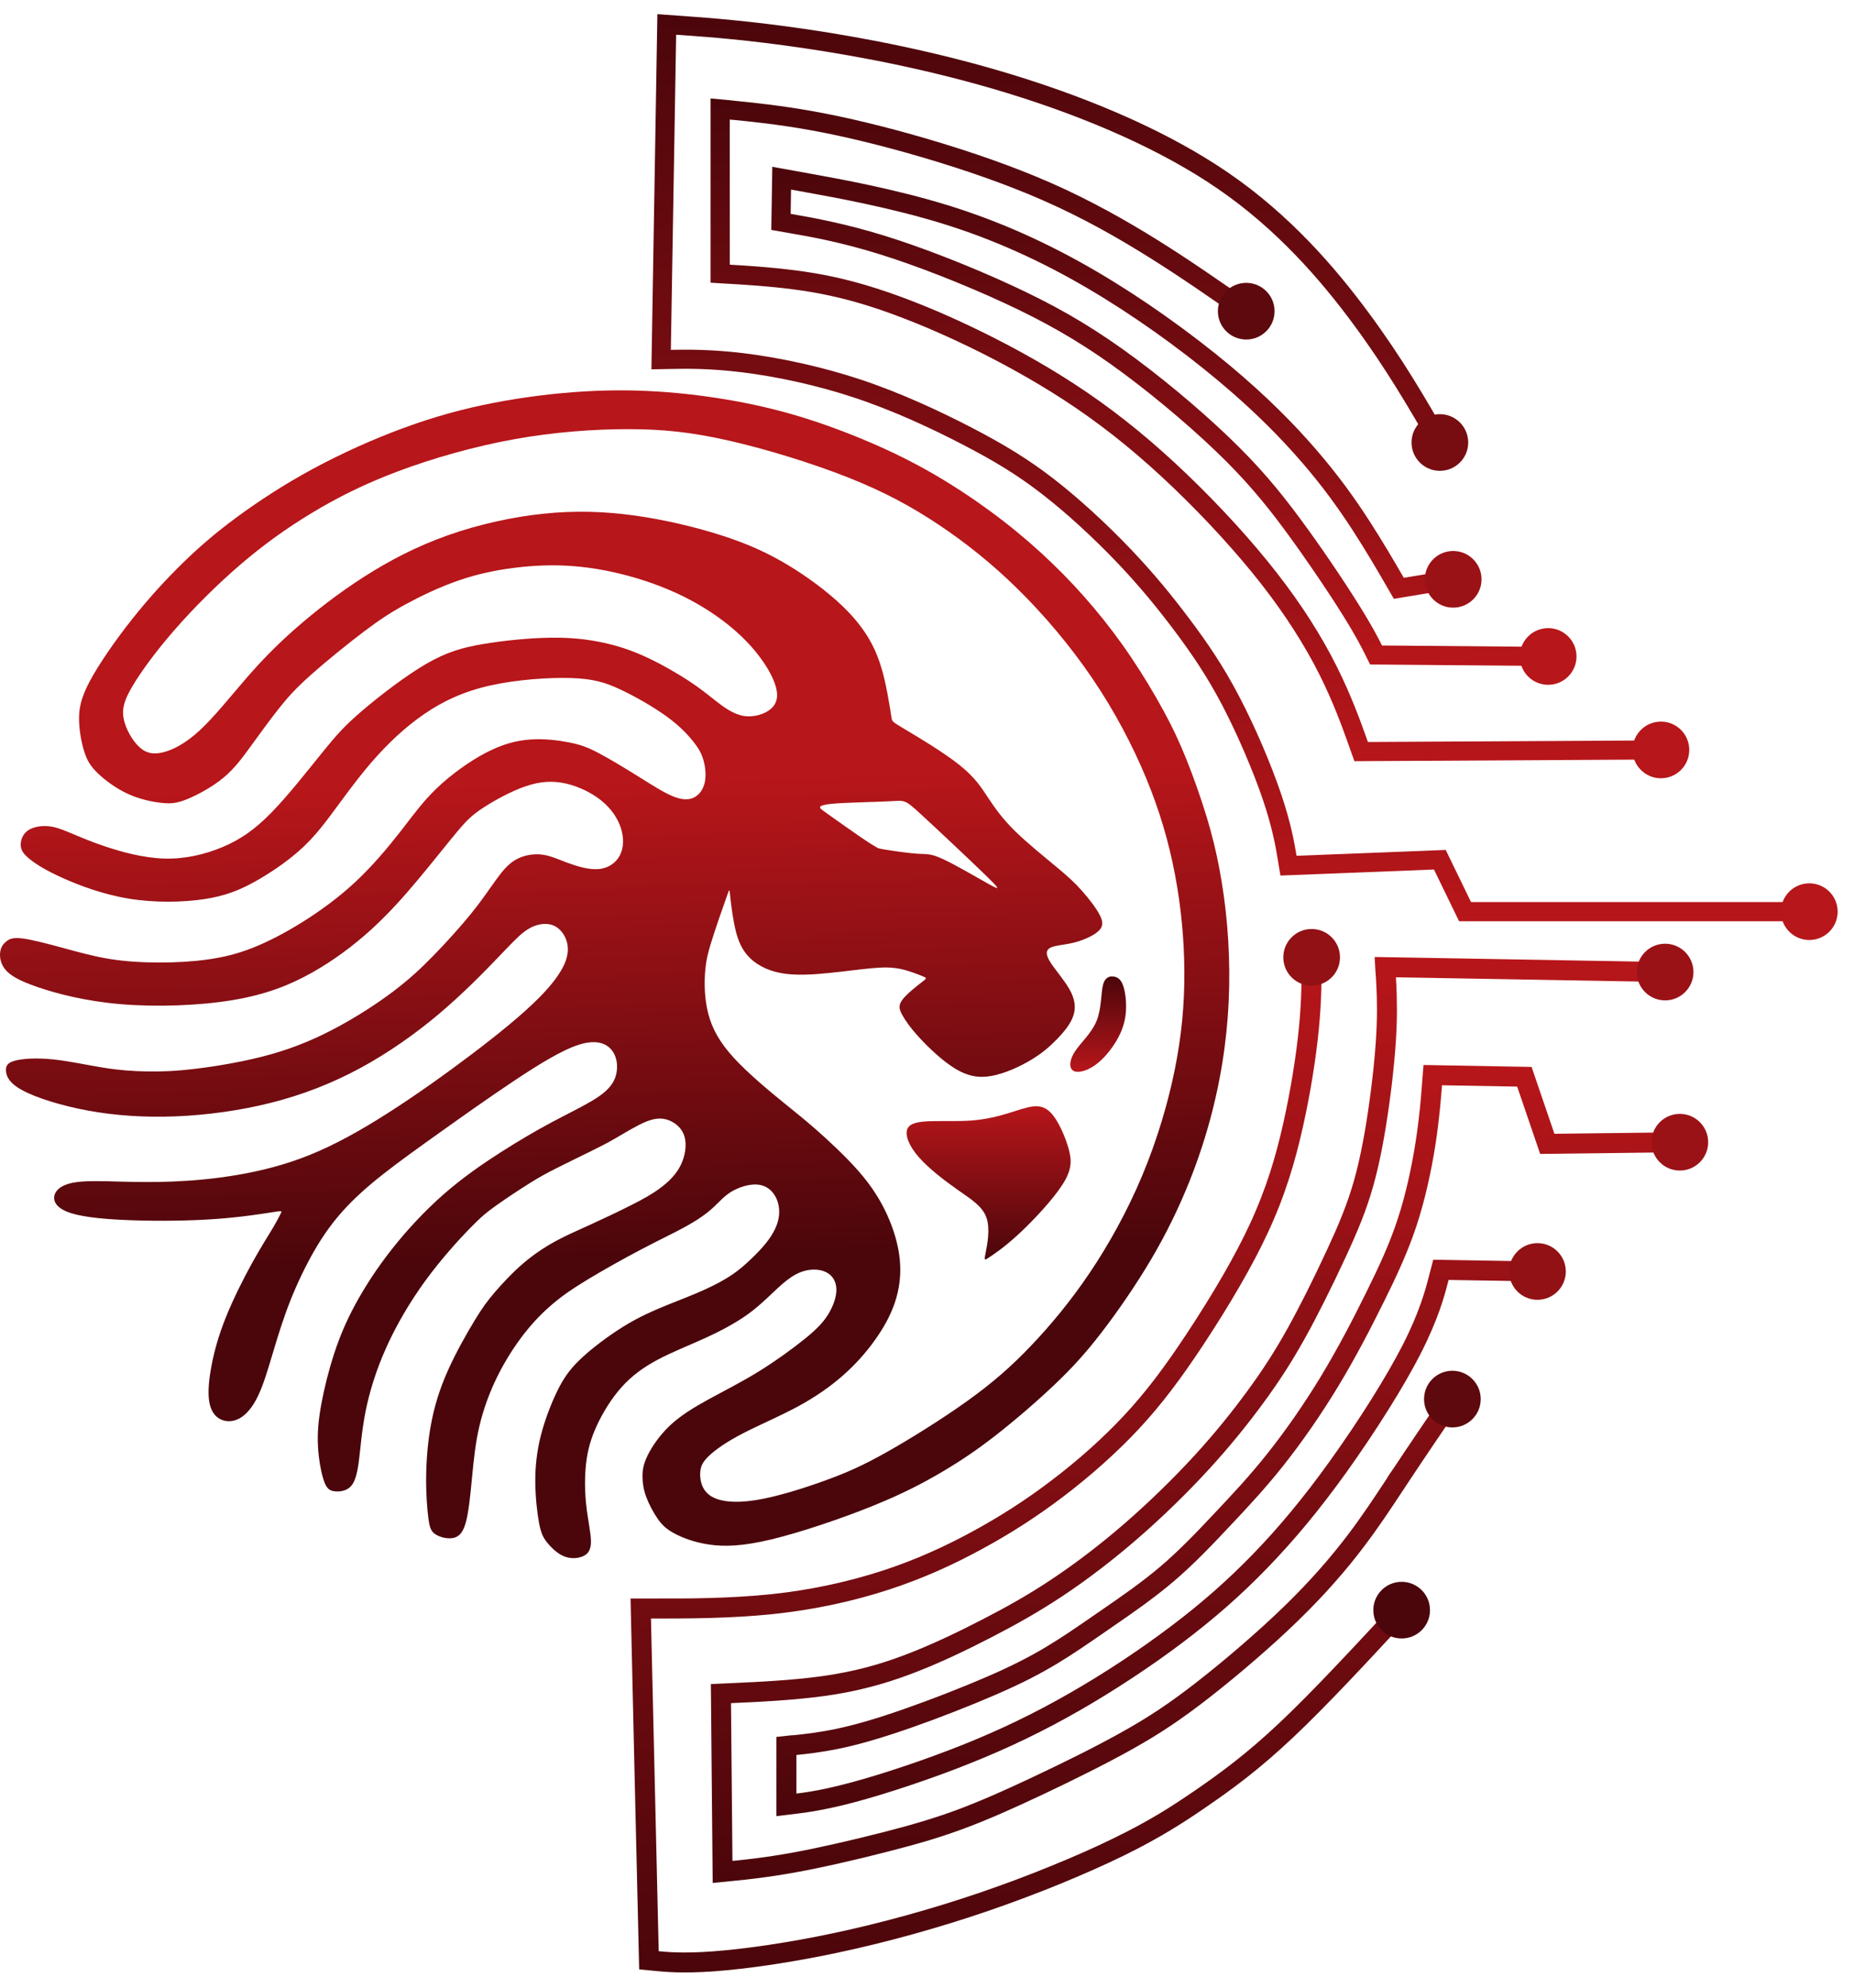 <svg width="524" height="562" viewBox="0 0 524 562" fill="none" xmlns="http://www.w3.org/2000/svg">
<path fill-rule="evenodd" clip-rule="evenodd" d="M200.15 286.428C199.09 282.271 199.03 277.862 199.305 274.558C199.578 271.252 200.187 269.051 200.873 266.803C201.557 264.556 202.317 262.261 203.211 259.665C204.105 257.069 205.132 254.17 205.645 252.721C206.157 251.272 206.157 251.272 206.341 252.973C206.525 254.673 206.89 258.074 207.534 261.294C208.179 264.514 209.1 267.554 211.202 269.996C213.304 272.44 216.586 274.287 220.689 275.05C224.792 275.812 229.718 275.49 234.271 275.035C238.825 274.579 243.008 273.989 246.304 273.687C249.601 273.384 252.012 273.37 254.484 273.882C256.956 274.394 259.488 275.432 260.755 275.951C262.022 276.471 262.022 276.472 260.595 277.577C259.17 278.682 256.317 280.893 255.061 282.561C253.807 284.227 254.148 285.351 255.048 286.962C255.947 288.573 257.405 290.672 260.046 293.521C262.686 296.37 266.509 299.969 269.973 302.074C273.438 304.177 276.543 304.788 280.216 304.132C283.889 303.477 288.131 301.557 291.343 299.637C294.557 297.715 296.739 295.794 298.748 293.72C300.756 291.647 302.591 289.42 303.36 287.11C304.129 284.8 303.832 282.406 302.265 279.634C300.698 276.862 297.862 273.711 296.618 271.585C295.375 269.458 295.725 268.356 297.134 267.762C298.545 267.168 301.017 267.083 303.622 266.422C306.225 265.762 308.96 264.524 310.372 263.261C311.785 261.997 311.874 260.707 310.844 258.681C309.816 256.656 307.669 253.897 305.712 251.704C303.755 249.51 301.987 247.883 298.632 245.086C295.277 242.289 290.336 238.323 286.821 234.861C283.308 231.399 281.22 228.441 279.3 225.538C277.38 222.634 275.628 219.783 271.128 216.2C266.629 212.614 259.384 208.296 255.761 206.137C252.139 203.977 252.139 203.977 251.958 202.788C251.78 201.598 251.422 199.217 250.777 195.836C250.131 192.455 249.199 188.073 247.298 183.852C245.397 179.632 242.525 175.574 238.209 171.408C233.891 167.242 228.129 162.966 222.45 159.574C216.773 156.182 211.18 153.671 203.979 151.355C196.776 149.038 187.967 146.916 179.403 145.727C170.84 144.536 162.522 144.277 153.598 145.21C144.675 146.142 135.143 148.267 126.515 151.328C117.887 154.389 110.163 158.386 102.946 163.001C95.73 167.614 89.023 172.845 83.569 177.628C78.116 182.412 73.917 186.748 69.526 191.81C65.134 196.872 60.551 202.659 56.448 206.453C52.345 210.249 48.723 212.051 45.91 212.699C43.098 213.346 41.095 212.839 39.197 210.996C37.3 209.152 35.509 205.971 34.953 203.166C34.398 200.361 35.079 197.932 37.489 193.871C39.9 189.811 44.038 184.121 49.393 177.985C54.749 171.85 61.322 165.27 67.915 159.611C74.51 153.952 81.124 149.215 88.268 144.911C95.411 140.607 103.084 136.737 112.722 133.136C122.36 129.536 133.961 126.204 145.392 124.144C156.822 122.082 168.08 121.293 177.737 121.308C187.395 121.323 195.452 122.147 205.944 124.533C216.437 126.918 229.364 130.869 239.687 134.955C250.01 139.042 257.729 143.266 265.296 148.314C272.862 153.363 280.277 159.236 287.672 166.519C295.067 173.801 302.443 182.493 308.697 191.704C314.951 200.916 320.084 210.649 323.938 219.953C327.792 229.258 330.367 238.137 332.095 247.24C333.821 256.342 334.702 265.671 334.739 274.775C334.776 283.879 333.974 292.759 332.014 302.415C330.054 312.07 326.936 322.501 322.78 332.409C318.625 342.317 313.429 351.702 307.952 359.831C302.476 367.96 296.718 374.834 291.253 380.548C285.787 386.264 280.613 390.819 273.523 395.911C266.432 401.002 257.423 406.63 250.648 410.445C243.874 414.26 239.336 416.265 233.251 418.474C227.166 420.683 219.535 423.099 213.563 424.038C207.593 424.978 203.282 424.443 200.848 422.846C198.414 421.25 197.856 418.591 197.889 416.59C197.923 414.589 198.549 413.245 200.409 411.487C202.268 409.729 205.362 407.556 209.857 405.222C214.352 402.888 220.247 400.393 225.302 397.675C230.357 394.957 234.572 392.015 238.168 388.862C241.764 385.708 244.74 382.341 247.234 378.859C249.728 375.379 251.737 371.781 252.984 367.987C254.232 364.193 254.716 360.202 254.305 356.016C253.896 351.829 252.591 347.446 250.691 343.292C248.791 339.137 246.295 335.208 242.638 331.023C238.981 326.837 234.163 322.396 230.808 319.438C227.453 316.481 225.562 315.008 221.559 311.749C217.556 308.489 211.443 303.441 207.356 298.965C203.27 294.488 201.209 290.585 200.15 286.428ZM160.269 243.833C157.518 242.807 155.395 241.792 152.969 241.538C150.543 241.284 147.817 241.792 145.632 243.083C143.448 244.374 141.806 246.451 139.984 248.989C138.162 251.526 136.159 254.525 133.169 258.224C130.179 261.924 126.201 266.325 122.556 270.063C118.913 273.8 115.602 276.873 111.17 280.221C106.74 283.569 101.189 287.191 95.409 290.305C89.629 293.419 83.618 296.026 76.589 298.009C69.558 299.991 61.508 301.35 55.461 302.083C49.416 302.817 45.373 302.927 41.497 302.857C37.623 302.788 33.916 302.539 29.405 301.823C24.893 301.107 19.576 299.923 14.975 299.452C10.373 298.98 6.487 299.222 4.293 299.798C2.1 300.374 1.6 301.284 1.695 302.717C1.789 304.15 2.481 306.105 6.351 308.2C10.22 310.294 17.268 312.528 24.919 313.933C32.572 315.337 40.828 315.913 49.681 315.555C58.534 315.199 67.983 313.909 76.826 311.658C85.666 309.407 93.898 306.196 101.816 301.912C109.736 297.627 117.342 292.272 124.067 286.599C130.792 280.925 136.637 274.934 140.525 270.889C144.413 266.844 146.344 264.745 148.19 263.36C150.037 261.977 151.798 261.307 153.524 261.18C155.249 261.054 156.939 261.469 158.371 262.955C159.802 264.442 160.976 267 160.277 270.231C159.577 273.46 157.003 277.36 152.3 282.088C147.597 286.814 140.766 292.368 133.204 298.087C125.643 303.807 117.352 309.693 109.593 314.645C101.836 319.596 94.61 323.614 87.517 326.472C80.425 329.331 73.466 331.031 66.941 332.136C60.415 333.242 54.324 333.754 48.922 333.976C43.52 334.199 38.807 334.133 33.881 333.996C28.954 333.859 23.814 333.651 20.448 334.343C17.081 335.035 15.489 336.627 15.32 338.311C15.15 339.995 16.405 341.772 20.182 342.946C23.959 344.122 30.258 344.698 37.655 344.939C45.052 345.181 53.548 345.091 60.746 344.582C67.945 344.074 73.846 343.147 76.796 342.683C79.746 342.219 79.746 342.219 79.373 342.964C79.001 343.709 78.255 345.199 76.898 347.47C75.541 349.741 73.574 352.794 71.153 357.183C68.733 361.573 65.858 367.301 63.806 372.426C61.754 377.551 60.523 382.072 59.762 386.109C59.002 390.146 58.712 393.7 59.147 396.26C59.582 398.82 60.739 400.389 62.308 401.173C63.877 401.958 65.855 401.958 67.751 400.897C69.645 399.836 71.455 397.713 73.012 394.403C74.57 391.093 75.872 386.594 77.26 381.957C78.647 377.32 80.12 372.545 82.062 367.644C84.005 362.741 86.418 357.712 88.9 353.423C91.383 349.135 93.933 345.587 96.981 342.206C100.029 338.826 103.575 335.614 108.134 332.012C112.693 328.412 118.266 324.423 124.642 319.879C131.018 315.335 138.199 310.236 145.155 305.6C152.112 300.963 158.845 296.788 163.701 295.272C168.557 293.756 171.535 294.9 173.092 297.093C174.649 299.283 174.784 302.522 173.692 305.053C172.602 307.584 170.285 309.406 167.172 311.252C164.059 313.097 160.149 314.965 155.78 317.307C151.412 319.648 146.585 322.463 141.421 325.773C136.255 329.083 130.753 332.89 125.455 337.526C120.158 342.163 115.066 347.631 110.788 353.055C106.511 358.479 103.047 363.86 100.404 368.746C97.762 373.629 95.94 378.018 94.402 382.749C92.863 387.481 91.607 392.558 90.808 396.918C90.011 401.279 89.671 404.923 89.864 408.711C90.058 412.5 90.785 416.433 91.576 418.654C92.366 420.874 93.221 421.381 94.583 421.535C95.945 421.691 97.815 421.494 99.067 420.229C100.319 418.963 100.953 416.63 101.424 413.038C101.896 409.445 102.207 404.595 103.298 399.079C104.391 393.564 106.266 387.384 109.121 381.012C111.975 374.641 115.813 368.078 120.137 362.13C124.462 356.182 129.278 350.849 132.529 347.485C135.779 344.122 137.465 342.727 140.239 340.75C143.014 338.772 146.874 336.212 149.742 334.423C152.609 332.634 154.483 331.617 157.331 330.181C160.18 328.745 164.003 326.892 166.855 325.486C169.708 324.08 171.59 323.122 174.181 321.619C176.773 320.116 180.073 318.07 182.681 317.026C185.288 315.982 187.2 315.941 189.073 316.676C190.946 317.411 192.779 318.922 193.461 321.254C194.143 323.586 193.675 326.74 192.397 329.343C191.121 331.948 189.036 334 186.711 335.743C184.387 337.487 181.822 338.922 178.312 340.695C174.802 342.468 170.346 344.58 166.645 346.263C162.945 347.948 160 349.204 156.957 350.873C153.913 352.541 150.771 354.622 147.785 357.188C144.797 359.753 141.965 362.803 139.877 365.235C137.789 367.668 136.443 369.484 134.2 373.159C131.957 376.835 128.815 382.369 126.509 387.569C124.203 392.77 122.731 397.636 121.799 402.704C120.866 407.773 120.475 413.044 120.44 417.728C120.406 422.413 120.729 426.512 121.067 429.091C121.406 431.67 121.76 432.732 122.858 433.542C123.957 434.354 125.798 434.916 127.44 434.812C129.082 434.707 130.524 433.938 131.484 430.924C132.446 427.909 132.927 422.65 133.409 417.644C133.89 412.638 134.372 407.885 135.499 403.092C136.626 398.299 138.398 393.464 140.629 388.965C142.86 384.466 145.55 380.303 148.231 376.884C150.912 373.464 153.585 370.79 156.318 368.484C159.052 366.178 161.844 364.24 166.197 361.61C170.55 358.981 176.463 355.659 181.507 353.017C186.551 350.375 190.726 348.415 193.985 346.603C197.242 344.793 199.583 343.132 201.406 341.482C203.228 339.833 204.531 338.196 206.593 336.92C208.656 335.645 211.477 334.732 213.725 334.811C215.973 334.891 217.648 335.962 218.752 337.56C219.858 339.158 220.395 341.281 220.183 343.475C219.972 345.669 219.012 347.931 217.346 350.252C215.68 352.574 213.307 354.956 211.319 356.778C209.331 358.6 207.728 359.862 205.528 361.209C203.328 362.557 200.533 363.987 196.973 365.498C193.413 367.01 189.089 368.6 185.274 370.262C181.459 371.922 178.152 373.653 174.436 376.097C170.717 378.543 166.588 381.702 163.69 384.527C160.793 387.352 159.129 389.842 157.416 393.372C155.704 396.902 153.945 401.471 152.835 405.867C151.726 410.262 151.268 414.485 151.291 418.834C151.316 423.184 151.823 427.661 152.354 430.487C152.885 433.313 153.44 434.488 154.573 435.928C155.708 437.369 157.421 439.076 159.304 439.872C161.186 440.668 163.238 440.552 164.698 439.929C166.158 439.307 167.026 438.176 167.026 435.754C167.026 433.332 166.158 429.619 165.706 425.615C165.256 421.611 165.222 417.318 165.66 413.564C166.1 409.81 167.011 406.594 168.669 402.995C170.326 399.398 172.731 395.418 175.598 392.195C178.465 388.972 181.795 386.507 185.922 384.316C190.049 382.124 194.973 380.207 199.342 378.21C203.711 376.213 207.524 374.137 210.516 372.084C213.509 370.031 215.682 368.001 218.054 365.753C220.426 363.505 223 361.039 225.739 359.816C228.479 358.594 231.384 358.614 233.356 359.535C235.327 360.457 236.364 362.279 236.389 364.506C236.413 366.732 235.423 369.362 234.007 371.625C232.592 373.889 230.749 375.788 227.353 378.533C223.956 381.278 219.003 384.871 214.119 387.866C209.236 390.863 204.422 393.261 200.181 395.591C195.939 397.921 192.271 400.182 189.326 402.962C186.382 405.741 184.161 409.04 182.955 411.568C181.749 414.095 181.555 415.852 181.591 417.605C181.628 419.358 181.893 421.107 182.665 423.182C183.438 425.257 184.718 427.657 185.96 429.412C187.204 431.167 188.41 432.278 190.675 433.484C192.94 434.689 196.263 435.99 200.468 436.597C204.673 437.205 209.76 437.121 218.06 435.124C226.36 433.127 237.875 429.217 246.573 425.705C255.27 422.193 261.152 419.078 266.376 415.985C271.601 412.892 276.171 409.821 281.551 405.619C286.93 401.416 293.122 396.083 298.091 391.356C303.061 386.631 306.811 382.511 311.29 376.695C315.768 370.881 320.979 363.369 325.322 356.011C329.665 348.652 333.141 341.447 335.953 334.489C338.764 327.532 340.911 320.821 342.554 314.422C344.195 308.022 345.335 301.934 346.109 296.064C346.885 290.195 347.299 284.544 347.405 278.803C347.511 273.061 347.308 267.228 346.83 261.637C346.353 256.046 345.599 250.698 344.661 245.697C343.724 240.694 342.603 236.037 340.995 230.753C339.387 225.468 337.292 219.554 335.288 214.571C333.284 209.588 331.371 205.535 328.805 200.824C326.241 196.113 323.023 190.745 319.657 185.747C316.291 180.748 312.775 176.119 309.073 171.726C305.372 167.333 301.484 163.177 297.292 159.141C293.098 155.105 288.6 151.189 283.7 147.385C278.801 143.58 273.501 139.887 268.117 136.551C262.735 133.213 257.27 130.232 251.03 127.333C244.79 124.432 237.774 121.616 231.03 119.343C224.286 117.069 217.815 115.34 210.781 113.937C203.747 112.534 196.151 111.457 188.56 110.862C180.97 110.267 173.385 110.154 165.123 110.647C156.86 111.139 147.92 112.237 139.392 113.899C130.866 115.56 122.752 117.785 114.145 120.943C105.538 124.103 96.436 128.196 88.261 132.628C80.086 137.06 72.84 141.831 66.892 146.217C60.945 150.603 56.299 154.604 51.562 159.235C46.828 163.866 42.003 169.125 37.291 175.08C32.578 181.035 27.976 187.686 25.405 192.502C22.833 197.318 22.293 200.299 22.344 203.474C22.395 206.65 23.04 210.018 23.831 212.495C24.621 214.973 25.558 216.559 27.594 218.528C29.631 220.499 32.769 222.851 36.135 224.397C39.502 225.943 43.098 226.681 45.748 226.957C48.399 227.231 50.104 227.044 53.013 225.844C55.922 224.644 60.032 222.433 63.191 219.804C66.349 217.175 68.555 214.131 71.053 210.688C73.548 207.245 76.336 203.405 78.841 200.244C81.346 197.084 83.569 194.603 87.744 190.872C91.92 187.141 98.051 182.158 102.71 178.63C107.37 175.103 110.56 173.031 114.791 170.735C119.022 168.44 124.294 165.922 129.524 164.108C134.756 162.294 139.945 161.185 145.344 160.505C150.743 159.824 156.351 159.572 162.171 160.034C167.992 160.496 174.026 161.673 179.927 163.437C185.828 165.203 191.595 167.555 196.963 170.615C202.33 173.675 207.297 177.442 211.156 181.479C215.018 185.516 217.775 189.823 218.957 193.112C220.139 196.401 219.745 198.671 217.96 200.286C216.174 201.901 212.995 202.861 210.078 202.349C207.161 201.836 204.507 199.852 202.177 198.026C199.847 196.199 197.841 194.53 194.572 192.392C191.303 190.253 186.77 187.646 182.577 185.712C178.385 183.779 174.533 182.519 170.299 181.618C166.067 180.718 161.453 180.174 155.556 180.257C149.657 180.339 142.475 181.046 136.618 182.033C130.762 183.018 126.233 184.284 120.328 187.734C114.424 191.182 107.145 196.815 102.353 200.91C97.563 205.004 95.261 207.56 91.266 212.488C87.271 217.414 81.585 224.712 76.685 229.718C71.786 234.723 67.675 237.438 62.803 239.473C57.931 241.509 52.298 242.865 46.375 242.684C40.452 242.502 34.238 240.783 29.524 239.189C24.81 237.596 21.596 236.126 19.133 235.12C16.67 234.114 14.957 233.569 13.039 233.505C11.121 233.439 8.996 233.855 7.656 234.916C6.317 235.978 5.763 237.684 5.869 239.067C5.976 240.451 6.744 241.511 8.482 242.903C10.221 244.295 12.93 246.016 17.662 248.151C22.395 250.286 29.151 252.833 36.467 254.025C43.785 255.219 51.664 255.058 57.612 254.169C63.561 253.279 67.582 251.66 71.836 249.318C76.09 246.976 80.579 243.91 84.09 240.878C87.601 237.846 90.135 234.847 93.377 230.536C96.618 226.224 100.566 220.601 105.031 215.433C109.496 210.266 114.477 205.555 119.888 201.844C125.301 198.132 131.143 195.419 138.609 193.752C146.073 192.085 155.16 191.463 161.396 191.659C167.632 191.856 171.016 192.871 175.303 194.877C179.591 196.882 184.781 199.879 188.47 202.561C192.157 205.244 194.344 207.613 195.852 209.5C197.362 211.388 198.196 212.794 198.757 214.675C199.319 216.554 199.608 218.906 199.246 220.88C198.884 222.851 197.871 224.443 196.411 225.285C194.95 226.127 193.043 226.219 190.392 225.172C187.741 224.123 184.344 221.936 180.458 219.514C176.573 217.091 172.198 214.434 169.027 212.777C165.856 211.119 163.888 210.459 160.925 209.869C157.962 209.28 154.006 208.761 150.022 209.023C146.04 209.285 142.03 210.327 137.379 212.75C132.726 215.173 127.432 218.978 123.397 222.852C119.362 226.727 116.586 230.672 113.06 235.186C109.533 239.701 105.256 244.784 100.526 249.213C95.796 253.642 90.612 257.417 85.577 260.574C80.543 263.729 75.657 266.265 71.216 267.996C66.776 269.727 62.78 270.65 58.522 271.236C54.264 271.823 49.742 272.074 45.052 272.069C40.363 272.064 35.503 271.802 30.878 271.048C26.254 270.294 21.864 269.048 17.514 267.866C13.167 266.683 8.861 265.564 6.225 265.251C3.59 264.938 2.624 265.431 1.804 266.089C0.983 266.746 0.307 267.568 0.079 268.948C-0.15 270.327 0.067 272.265 1.442 273.983C2.817 275.703 5.351 277.202 10.661 279.024C15.972 280.846 24.057 282.99 34.145 283.844C44.234 284.697 56.324 284.26 65.724 282.703C75.124 281.146 81.833 278.471 88.012 275.021C94.19 271.572 99.838 267.352 104.772 262.876C109.708 258.4 113.932 253.671 118.083 248.711C122.234 243.752 126.313 238.561 129.1 235.226C131.887 231.892 133.383 230.413 136.532 228.348C139.682 226.284 144.485 223.633 148.637 222.227C152.787 220.821 156.288 220.659 159.894 221.47C163.501 222.281 167.217 224.063 169.992 226.324C172.767 228.584 174.604 231.323 175.489 234.083C176.374 236.843 176.309 239.624 175.2 241.769C174.09 243.915 171.934 245.425 169.167 245.661C166.4 245.897 163.021 244.859 160.269 243.833ZM243.432 236.748C240.838 234.98 236.712 232.048 234.647 230.582C232.583 229.116 232.583 229.115 232.156 228.753C231.729 228.388 230.873 227.661 234.768 227.243C238.663 226.823 247.309 226.715 251.555 226.485C255.801 226.257 255.647 225.909 260.156 230.047C264.666 234.185 273.841 242.81 278.356 247.191C282.871 251.572 282.726 251.71 279.553 249.949C276.381 248.187 270.18 244.526 266.565 242.85C262.949 241.171 261.918 241.478 259.305 241.319C256.694 241.157 252.497 240.529 250.374 240.185C248.25 239.84 248.198 239.779 247.642 239.449C247.086 239.116 246.026 238.515 243.432 236.748Z" fill="url(#paint0_linear_1_3)"/>
<g filter="url(#filter0_d_1_3)">
<path d="M371.739 266.602C371.739 272.621 371.738 278.64 370.96 286.663C370.562 290.776 369.956 295.397 369.17 300.226C368.428 304.778 367.521 309.529 366.469 314.228C365.385 319.076 364.142 323.87 362.562 328.754C360.982 333.642 359.058 338.635 356.608 343.885C354.388 348.642 351.734 353.609 348.918 358.491C345.534 364.36 341.933 370.08 338.576 375.157C335.485 379.833 332.58 383.996 329.644 387.854C326.704 391.716 323.734 395.269 320.512 398.723C317.408 402.051 314.054 405.304 310.582 408.408C306.868 411.728 303.044 414.86 299.261 417.727C295.587 420.511 291.92 423.072 288.194 425.469C284.486 427.854 280.705 430.084 276.78 432.221C272.852 434.359 268.796 436.398 264.525 438.292C260.241 440.19 255.719 441.958 250.863 443.55C245.862 445.19 240.512 446.646 234.883 447.838C229.594 448.958 224.041 449.853 218.277 450.455C212.362 451.072 206.222 451.384 200.77 451.537C195.203 451.695 190.53 451.696 187.417 451.696H182.141L184.407 549.177L185.895 549.322C187.076 549.436 188.852 549.609 191.372 549.674C193.896 549.741 197.193 549.701 201.451 549.395C205.92 549.073 211.439 548.451 217.627 547.522C223.214 546.683 229.333 545.594 235.693 544.25C242.508 542.81 249.617 541.073 256.802 539.083C263.806 537.144 270.902 534.958 277.891 532.566C284.721 530.227 291.466 527.682 297.756 525.117C304.433 522.396 310.584 519.655 315.771 517.121C320.808 514.661 324.927 512.4 328.635 510.17C332.362 507.929 335.7 505.703 339.15 503.326C342.588 500.958 346.15 498.428 350.052 495.364C353.932 492.318 358.132 488.751 362.846 484.305C367.572 479.848 372.821 474.503 378.329 468.716C384.006 462.753 389.706 456.595 395.405 450.442L396.9 451.826C391.039 458.155 385.174 464.49 379.81 470.126C374.276 475.938 369 481.311 364.247 485.794C359.482 490.289 355.237 493.894 351.316 496.972C347.416 500.034 343.807 502.597 340.309 505.005C336.824 507.407 333.451 509.656 329.684 511.921C325.898 514.199 321.726 516.491 316.668 518.961C311.443 521.513 305.249 524.273 298.524 527.014C292.231 529.579 285.45 532.137 278.546 534.501C271.537 536.901 264.401 539.099 257.347 541.051C250.106 543.057 242.955 544.804 236.109 546.251C229.685 547.609 223.531 548.705 217.93 549.546C211.7 550.482 206.124 551.108 201.595 551.435C197.297 551.744 193.925 551.782 191.325 551.714C188.721 551.646 186.908 551.47 185.703 551.354L182.41 551.034C181.61 517.239 180.815 483.443 180.053 449.648H187.417C190.622 449.648 195.436 449.647 200.715 449.497C206.109 449.345 212.192 449.036 218.068 448.423C223.736 447.83 229.22 446.946 234.459 445.837C240.023 444.658 245.303 443.223 250.23 441.607C255.008 440.04 259.469 438.296 263.702 436.42C267.946 434.537 271.948 432.527 275.803 430.429C279.661 428.328 283.399 426.122 287.09 423.749C290.761 421.387 294.383 418.856 298.028 416.094C301.807 413.231 305.59 410.134 309.222 406.888C312.629 403.841 315.936 400.634 319.017 397.33C322.193 393.924 325.123 390.421 328.02 386.615C330.919 382.804 333.8 378.676 336.872 374.029C340.236 368.941 343.82 363.249 347.151 357.475C349.937 352.644 352.564 347.728 354.761 343.02C357.166 337.865 359.06 332.949 360.619 328.129C362.179 323.303 363.406 318.572 364.476 313.788C365.518 309.136 366.418 304.422 367.154 299.899C367.936 295.103 368.535 290.528 368.928 286.471C369.69 278.617 369.691 272.609 369.691 266.602H371.739Z" fill="url(#paint1_linear_1_3)"/>
</g>
<g filter="url(#filter1_d_1_3)">
<path d="M373.546 266.602C373.546 269.516 373.545 272.432 373.441 275.931C373.342 279.229 373.144 282.782 372.752 286.832C372.549 288.927 372.294 291.152 371.988 293.462C371.685 295.763 371.336 298.131 370.948 300.516C370.56 302.899 370.138 305.284 369.686 307.622C369.256 309.857 368.767 312.2 368.227 314.616C367.671 317.105 367.081 319.546 366.445 321.936C365.799 324.359 365.083 326.809 364.277 329.303C363.467 331.81 362.577 334.321 361.591 336.84C360.608 339.354 359.497 341.951 358.239 344.647C357.143 346.996 355.96 349.361 354.723 351.712C353.406 354.214 351.975 356.792 350.478 359.387C348.862 362.189 347.204 364.946 345.555 367.605C343.709 370.587 341.86 373.46 340.08 376.153C338.527 378.502 337.017 380.727 335.526 382.85C334.042 384.966 332.566 386.991 331.077 388.948C329.582 390.912 328.085 392.789 326.568 394.599C325.042 396.418 323.47 398.194 321.832 399.951C320.294 401.598 318.684 403.242 317.02 404.864C315.353 406.49 313.598 408.125 311.781 409.748C309.925 411.407 308.05 413.014 306.175 414.557C304.179 416.201 302.229 417.742 300.348 419.167C298.565 420.518 296.708 421.867 294.778 423.218C292.867 424.554 290.999 425.808 289.168 426.986C287.283 428.198 285.389 429.366 283.486 430.49C281.617 431.594 279.669 432.698 277.642 433.802C275.635 434.895 273.613 435.954 271.579 436.964C269.498 437.998 267.39 438.994 265.252 439.943C263.127 440.885 260.901 441.811 258.558 442.716C256.235 443.613 253.856 444.466 251.42 445.265C248.832 446.113 246.166 446.911 243.44 447.642C240.794 448.351 238.062 449.01 235.257 449.603C232.594 450.166 229.806 450.682 226.894 451.14C224.112 451.578 221.295 451.951 218.461 452.247C215.463 452.559 212.423 452.795 209.456 452.969C206.537 453.14 203.609 453.259 200.82 453.337C198.05 453.415 195.469 453.455 193.188 453.475C190.148 453.502 188.63 453.503 187.417 453.503H183.984L186.17 547.54C187.326 547.651 189.04 547.813 191.414 547.875C192.65 547.908 194.08 547.914 195.72 547.875C197.312 547.837 199.167 547.751 201.324 547.595C203.577 547.433 206.107 547.193 208.86 546.874C211.478 546.572 214.328 546.192 217.359 545.738C220.317 545.293 223.321 544.799 226.3 544.259C229.178 543.738 232.196 543.147 235.326 542.485C238.756 541.761 242.232 540.967 245.722 540.113C249.205 539.261 252.749 538.336 256.322 537.347C259.831 536.376 263.367 535.341 266.899 534.249C270.326 533.191 273.807 532.058 277.312 530.858C280.727 529.688 284.04 528.498 287.211 527.31C290.474 526.087 293.785 524.787 297.078 523.445C300.487 522.056 303.643 520.715 306.496 519.448C309.412 518.155 312.262 516.826 314.98 515.498C317.467 514.285 319.735 513.115 321.841 511.972C324.006 510.798 325.939 509.691 327.711 508.624C329.486 507.558 331.239 506.447 333.008 505.288C334.839 504.089 336.504 502.962 338.127 501.844C339.775 500.709 341.495 499.505 343.368 498.146C345.153 496.852 347.002 495.466 348.937 493.946C350.883 492.419 352.887 490.779 354.965 488.99C357.061 487.187 359.27 485.201 361.611 482.992C363.98 480.759 366.46 478.322 369.017 475.74C371.565 473.166 374.25 470.388 377.024 467.474C382.805 461.401 388.299 455.469 393.788 449.541L395.308 447.902L399.44 451.728L398.032 453.251C392.124 459.63 386.216 466.01 381.116 471.368C378.37 474.252 375.66 477.055 373.012 479.729C370.376 482.39 367.852 484.873 365.482 487.107C363.089 489.366 360.813 491.409 358.641 493.28C356.504 495.126 354.437 496.817 352.431 498.391C350.469 499.932 348.57 501.353 346.721 502.694C344.963 503.969 343.152 505.235 341.332 506.487C339.491 507.757 337.74 508.946 336.091 510.024C334.382 511.144 332.581 512.281 330.609 513.466C328.703 514.613 326.691 515.769 324.514 516.95C322.278 518.165 319.941 519.372 317.459 520.584C314.825 521.87 311.913 523.224 308.782 524.613C305.634 526.004 302.419 527.376 299.202 528.686C296.085 529.957 292.739 531.266 289.205 532.589C285.826 533.856 282.447 535.072 279.125 536.209C275.688 537.385 272.16 538.532 268.576 539.64C264.992 540.746 261.399 541.799 257.828 542.787C254.216 543.787 250.61 544.728 247.044 545.6C243.434 546.484 239.9 547.292 236.475 548.015C233.385 548.667 230.299 549.272 227.261 549.822C224.007 550.411 220.977 550.914 218.199 551.331C215.16 551.788 212.247 552.175 209.518 552.489C206.683 552.816 204.065 553.066 201.722 553.234C199.606 553.386 197.647 553.475 195.858 553.516C194.124 553.555 192.603 553.547 191.283 553.514C189.879 553.478 188.763 553.416 187.863 553.352C187.06 553.293 186.211 553.212 185.534 553.146L180.649 552.672L179.418 500.376L178.213 447.841L193.274 447.829C195.509 447.812 198.018 447.773 200.666 447.698C203.296 447.623 206.138 447.508 209.106 447.333C212.022 447.161 214.989 446.932 217.885 446.631C220.671 446.34 223.383 445.983 226.018 445.567C228.701 445.144 231.399 444.641 234.085 444.073C236.784 443.501 239.424 442.865 241.991 442.177C244.652 441.463 247.216 440.698 249.673 439.892C252.052 439.113 254.332 438.296 256.521 437.45C258.692 436.611 260.844 435.713 262.975 434.769C265.092 433.83 267.131 432.868 269.101 431.889C271.116 430.888 273.06 429.872 274.942 428.847C276.805 427.834 278.685 426.766 280.592 425.639C282.464 424.532 284.305 423.397 286.116 422.232C287.982 421.032 289.788 419.821 291.539 418.597C293.268 417.387 295.068 416.075 296.942 414.655C298.897 413.174 300.8 411.674 302.619 410.178C304.451 408.671 306.261 407.122 308.022 405.547C309.699 404.049 311.387 402.474 313.066 400.834C314.644 399.295 316.195 397.713 317.697 396.102C319.257 394.43 320.762 392.725 322.24 390.965C323.724 389.197 325.167 387.388 326.587 385.521C328.015 383.645 329.449 381.676 330.907 379.598C332.361 377.525 333.842 375.344 335.369 373.033C337.131 370.368 338.957 367.533 340.773 364.607C342.445 361.915 344.074 359.211 345.591 356.579C346.997 354.141 348.387 351.635 349.725 349.093C350.954 346.758 352.102 344.465 353.131 342.258C354.3 339.753 355.36 337.266 356.328 334.793C357.295 332.322 358.147 329.922 358.904 327.579C359.667 325.221 360.357 322.858 360.988 320.484C361.631 318.077 362.2 315.724 362.719 313.399C363.208 311.215 363.684 308.922 364.138 306.565C364.6 304.162 365.015 301.833 365.377 299.609C365.765 297.224 366.106 294.921 366.394 292.735C366.691 290.484 366.941 288.324 367.136 286.302C367.513 282.416 367.703 278.989 367.797 275.795C367.884 272.804 367.885 269.701 367.885 266.602V264.796H373.546V266.602Z" fill="url(#paint2_linear_1_3)"/>
</g>
<g filter="url(#filter2_d_1_3)">
<path d="M470.596 271.785L392.614 270.417L392.701 271.861C392.778 273.121 392.894 275.015 392.961 277.463C393.029 279.871 393.048 282.767 392.933 285.986C392.82 289.12 392.576 292.567 392.234 296.182C391.872 300 391.397 303.99 390.843 307.981C390.303 311.884 389.682 315.813 388.956 319.63C388.227 323.461 387.39 327.176 386.421 330.626C385.447 334.101 384.336 337.315 383.056 340.552C381.787 343.765 380.33 347.045 378.657 350.664C376.896 354.472 374.878 358.686 372.776 362.876C370.956 366.504 369.087 370.083 367.29 373.316C365.346 376.818 363.483 379.922 361.583 382.863C359.673 385.82 357.713 388.632 355.583 391.538C353.466 394.426 351.162 397.426 348.632 400.529C346.126 403.605 343.395 406.78 340.403 410.045C337.374 413.351 334.1 416.721 330.707 420.022C327.38 423.258 323.916 426.451 320.432 429.476C316.958 432.492 313.467 435.338 310.019 437.981C306.468 440.703 302.946 443.224 299.521 445.508C296.17 447.742 292.891 449.76 289.556 451.681C286.213 453.607 282.87 455.405 279.379 457.208C275.863 459.024 272.167 460.863 268.404 462.603C264.635 464.348 260.795 465.996 256.996 467.43C253.194 468.865 249.421 470.091 245.484 471.114C241.553 472.135 237.466 472.953 233.035 473.575C228.609 474.196 223.843 474.623 219.551 474.923C215.317 475.217 211.459 475.394 208.889 475.511L204.788 475.696L205.231 524.005L207.204 523.808C210.274 523.502 216.417 522.886 224.386 521.431C228.076 520.757 232.188 519.896 236.345 518.958C241.163 517.871 245.996 516.692 250.294 515.587C254.285 514.562 257.87 513.582 261.325 512.542C264.74 511.513 267.961 510.439 271.233 509.222C274.526 507.997 277.903 506.614 281.472 505.061C285.03 503.511 288.801 501.778 292.889 499.85C297.003 497.91 301.399 495.79 305.685 493.638C309.975 491.482 314.235 489.257 318.108 487.087C321.951 484.936 325.361 482.868 328.755 480.598C332.17 478.315 335.584 475.823 339.41 472.839C343.41 469.719 347.881 466.046 352.327 462.194C356.39 458.675 360.432 455.008 364.068 451.481C367.87 447.793 371.227 444.265 374.23 440.871C377.238 437.469 379.903 434.192 382.313 431.017C386.421 425.604 389.818 420.454 393.436 414.97L395.377 412.03C399.776 405.393 404.712 398.143 409.645 390.898L411.333 392.051C406.401 399.295 401.467 406.541 397.081 413.158L395.141 416.094C391.502 421.605 388.087 426.783 383.937 432.25C381.494 435.469 378.796 438.787 375.758 442.223C372.709 445.669 369.317 449.235 365.491 452.946C361.831 456.496 357.759 460.191 353.663 463.738C349.208 467.597 344.707 471.294 340.665 474.446C336.786 477.472 333.335 479.992 329.892 482.294C326.426 484.611 322.973 486.707 319.108 488.871C315.276 491.017 310.975 493.263 306.597 495.463C302.212 497.665 297.817 499.786 293.762 501.698C289.681 503.623 285.896 505.362 282.287 506.933C278.689 508.499 275.28 509.894 271.945 511.135C268.593 512.383 265.333 513.469 261.908 514.502C258.523 515.523 254.899 516.51 250.798 517.564C246.425 518.688 241.565 519.875 236.794 520.951C232.64 521.888 228.505 522.753 224.754 523.438C216.693 524.911 210.499 525.53 207.404 525.84L203.212 526.258L202.729 473.746L208.801 473.47C211.316 473.357 215.093 473.184 219.416 472.883C223.676 472.586 228.396 472.163 232.755 471.551C237.111 470.941 241.12 470.138 244.972 469.137C248.818 468.138 252.525 466.933 256.275 465.517C260.03 464.1 263.823 462.471 267.548 460.747C271.28 459.021 274.949 457.196 278.443 455.391C281.966 453.572 285.295 451.783 288.54 449.913C291.794 448.039 295.031 446.045 298.388 443.807C301.768 441.556 305.254 439.061 308.78 436.357C312.204 433.732 315.663 430.913 319.097 427.932C322.544 424.94 325.978 421.773 329.283 418.557C332.68 415.253 335.928 411.912 338.9 408.669C341.841 405.46 344.547 402.311 347.049 399.241C349.53 396.198 351.814 393.22 353.934 390.329C356.042 387.455 357.978 384.676 359.863 381.759C361.758 378.824 363.601 375.757 365.507 372.325C367.297 369.104 369.15 365.553 370.951 361.965C373.007 357.866 375.019 353.663 376.801 349.808C378.442 346.259 379.878 343.023 381.152 339.801C382.414 336.605 383.504 333.455 384.453 330.073C385.411 326.663 386.233 323.012 386.949 319.253C387.667 315.479 388.282 311.58 388.82 307.7C389.374 303.705 389.846 299.744 390.202 295.99C390.541 292.417 390.781 289.011 390.893 285.915C391.007 282.738 390.988 279.887 390.921 277.518C390.857 275.189 390.739 273.264 390.661 271.982L390.441 268.339C417.17 268.786 443.9 269.276 470.628 269.745L470.596 271.785Z" fill="url(#paint3_linear_1_3)"/>
</g>
<g filter="url(#filter3_d_1_3)">
<path d="M470.567 273.585L394.531 272.25C394.604 273.473 394.699 275.182 394.761 277.414C394.794 278.617 394.816 279.958 394.815 281.42C394.814 282.885 394.789 284.442 394.732 286.05C394.675 287.666 394.587 289.295 394.476 290.924C394.362 292.594 394.209 294.416 394.027 296.351C393.837 298.36 393.629 300.289 393.413 302.136C393.186 304.067 392.922 306.105 392.629 308.228C392.364 310.14 392.071 312.105 391.747 314.12C391.423 316.135 391.083 318.095 390.728 319.962C390.358 321.907 389.961 323.82 389.536 325.673C389.11 327.536 388.65 329.358 388.157 331.112C387.659 332.891 387.127 334.596 386.561 336.257C385.981 337.96 385.374 339.6 384.736 341.216C384.129 342.754 383.432 344.407 382.659 346.176C381.892 347.931 381.109 349.657 380.294 351.419C379.392 353.372 378.407 355.46 377.364 357.625C376.463 359.496 375.469 361.52 374.384 363.681C373.393 365.66 372.432 367.534 371.532 369.248C370.657 370.917 369.761 372.577 368.865 374.191C367.881 375.962 366.919 377.632 365.965 379.224C364.994 380.847 364.043 382.377 363.1 383.837C362.154 385.303 361.172 386.764 360.148 388.243C359.128 389.715 358.096 391.157 357.036 392.603C355.98 394.046 354.862 395.531 353.688 397.053C352.535 398.547 351.317 400.086 350.03 401.665C348.751 403.233 347.428 404.813 346.062 406.395C344.735 407.932 343.293 409.553 341.729 411.259C340.135 412.999 338.542 414.686 336.973 416.302C335.343 417.979 333.666 419.656 331.963 421.313C330.262 422.967 328.537 424.602 326.804 426.195C325.111 427.754 323.372 429.308 321.611 430.838C319.892 432.33 318.148 433.798 316.393 435.232C314.592 436.702 312.829 438.099 311.113 439.414C309.285 440.814 307.513 442.13 305.809 443.352C304.014 444.638 302.247 445.861 300.523 447.011C298.846 448.121 297.169 449.198 295.478 450.243C293.817 451.269 292.147 452.264 290.452 453.24C288.683 454.258 287.001 455.2 285.377 456.078C283.701 456.986 281.98 457.893 280.205 458.809C278.429 459.726 276.612 460.648 274.782 461.55C272.915 462.469 271.033 463.373 269.159 464.24C267.283 465.109 265.364 465.964 263.417 466.791C261.484 467.612 259.549 468.392 257.631 469.117C255.727 469.835 253.805 470.511 251.841 471.141C249.898 471.764 247.935 472.337 245.936 472.857C243.887 473.388 241.844 473.859 239.793 474.266C237.735 474.674 235.571 475.039 233.282 475.36C231.076 475.669 228.745 475.935 226.411 476.161C224.033 476.392 221.764 476.575 219.671 476.722C217.62 476.864 215.567 476.984 213.689 477.082L206.603 477.416L207.012 522.016L207.027 522.015C208.572 521.863 210.889 521.629 213.731 521.265C216.599 520.898 220.089 520.385 224.061 519.659C225.809 519.342 227.683 518.973 229.635 518.569C231.671 518.148 233.796 517.686 235.95 517.2C238.286 516.674 240.597 516.132 242.821 515.594C245.338 514.987 247.699 514.396 249.85 513.844C251.817 513.34 253.7 512.84 255.53 512.337C257.272 511.854 259.017 511.353 260.81 510.813C262.548 510.29 264.192 509.768 265.761 509.244C267.411 508.693 269.019 508.126 270.605 507.535C272.135 506.966 273.789 506.317 275.571 505.592C277.348 504.869 279.071 504.141 280.752 503.41C282.553 502.626 284.374 501.81 286.235 500.96C287.992 500.157 289.958 499.24 292.12 498.22C294.292 497.196 296.533 496.126 298.775 495.038C300.95 493.982 303.017 492.964 304.88 492.029C306.918 491.006 309.038 489.917 311.213 488.773C313.241 487.707 315.26 486.616 317.227 485.513C319.168 484.426 320.967 483.38 322.662 482.349C324.412 481.283 326.094 480.211 327.753 479.102C329.474 477.952 331.164 476.771 332.87 475.528C334.58 474.281 336.377 472.921 338.302 471.42C340.329 469.839 342.472 468.12 344.655 466.321C346.744 464.6 348.929 462.754 351.149 460.832C353.19 459.065 355.257 457.229 357.302 455.364C359.221 453.612 361.075 451.873 362.811 450.19C364.691 448.366 366.466 446.577 368.143 444.823C369.846 443.045 371.42 441.331 372.882 439.678C374.311 438.062 375.719 436.403 377.099 434.717C378.507 432.996 379.76 431.406 380.88 429.93C384.933 424.591 388.311 419.473 391.904 414.027C392.311 413.213 393.329 411.86 393.874 411.035C398.248 404.434 403.186 397.18 408.121 389.933L409.173 388.393L413.824 391.572C413.539 391.994 412.99 392.71 412.782 393.126C407.878 400.329 402.972 407.534 398.585 414.154L396.574 417.195C392.968 422.658 389.573 427.799 385.37 433.336C384.065 435.056 382.76 436.718 381.467 438.298C380.147 439.912 378.698 441.616 377.105 443.416C375.542 445.184 373.914 446.957 372.222 448.727C370.502 450.525 368.68 452.363 366.748 454.237C364.931 455.998 363.035 457.777 361.106 459.539C359.093 461.375 356.985 463.245 354.842 465.1C352.68 466.974 350.457 468.848 348.251 470.666C346.006 472.515 343.823 474.266 341.773 475.865C339.847 477.367 337.998 478.765 336.174 480.094C334.345 481.428 332.6 482.648 330.893 483.79C329.124 484.974 327.371 486.092 325.588 487.178C323.75 488.298 321.902 489.374 319.99 490.445C318.107 491.5 316.054 492.608 313.896 493.741C311.889 494.796 309.698 495.918 307.402 497.072C305.167 498.193 303.087 499.221 301.178 500.147C298.888 501.26 296.656 502.327 294.531 503.328C292.605 504.236 290.642 505.151 288.595 506.086C286.649 506.974 284.789 507.808 283.007 508.583C281.108 509.41 279.336 510.161 277.696 510.828C276.056 511.495 274.358 512.159 272.573 512.821C270.851 513.463 269.178 514.054 267.526 514.607C265.794 515.187 264.104 515.725 262.424 516.23C260.841 516.708 259.067 517.215 257.094 517.756C255.261 518.259 253.317 518.774 251.242 519.307C248.889 519.912 246.47 520.518 244.088 521.094C241.785 521.65 239.458 522.197 237.189 522.708C235.053 523.19 232.9 523.657 230.783 524.094C228.848 524.495 226.934 524.871 225.079 525.209C221.039 525.947 217.433 526.477 214.443 526.861C211.426 527.247 209.116 527.479 207.58 527.632L201.43 528.245L200.914 472.025L213.339 471.448C215.07 471.357 217.07 471.238 219.296 471.083C221.478 470.932 223.721 470.752 225.88 470.542C228.082 470.329 230.324 470.071 232.508 469.766C234.611 469.472 236.672 469.122 238.707 468.719C240.749 468.315 242.679 467.872 244.52 467.394C246.411 466.904 248.269 466.361 250.11 465.769C251.931 465.184 253.769 464.536 255.64 463.831C257.499 463.13 259.363 462.376 261.217 461.589C263.058 460.807 264.926 459.973 266.793 459.109C268.665 458.243 270.502 457.362 272.288 456.483C274.108 455.584 275.891 454.68 277.618 453.789C279.349 452.896 281.052 451.998 282.742 451.084C284.482 450.141 286.12 449.231 287.644 448.353C289.244 447.433 290.851 446.474 292.48 445.466C294.035 444.503 295.667 443.454 297.393 442.304C299.033 441.211 300.744 440.026 302.513 438.759C304.27 437.499 305.999 436.218 307.686 434.924C309.431 433.586 311.156 432.223 312.842 430.847C314.516 429.479 316.212 428.05 317.918 426.57C319.588 425.12 321.281 423.604 322.976 422.045C324.692 420.465 326.383 418.865 328.027 417.266C329.71 415.628 331.358 413.979 332.952 412.341C334.614 410.632 336.162 408.996 337.573 407.455C338.974 405.926 340.379 404.344 341.777 402.724C343.136 401.15 344.428 399.609 345.652 398.105C346.868 396.613 348.052 395.118 349.202 393.627C350.327 392.166 351.422 390.708 352.481 389.264C353.539 387.821 354.544 386.417 355.5 385.037C356.453 383.663 357.398 382.253 358.346 380.785C359.301 379.308 360.227 377.821 361.136 376.303C362.064 374.754 362.992 373.144 363.932 371.45C364.769 369.945 365.646 368.316 366.539 366.616C367.528 364.735 368.465 362.909 369.342 361.16C370.266 359.318 371.252 357.305 372.254 355.222C373.199 353.266 374.181 351.18 375.164 349.053C376.006 347.231 376.777 345.533 377.464 343.963C378.144 342.405 378.809 340.816 379.472 339.137C380.105 337.536 380.685 335.974 381.212 334.428C381.754 332.839 382.256 331.233 382.717 329.586C383.188 327.912 383.627 326.173 384.035 324.392C384.445 322.599 384.826 320.768 385.177 318.921C385.544 316.992 385.876 315.094 386.175 313.234C386.474 311.371 386.762 309.432 387.035 307.454C387.305 305.501 387.564 303.499 387.802 301.473C388.044 299.416 388.249 297.525 388.41 295.821C388.573 294.101 388.717 292.346 388.839 290.572C388.955 288.874 389.041 287.294 389.093 285.851C389.151 284.263 389.175 282.777 389.175 281.414C389.176 280.044 389.155 278.749 389.122 277.567C389.062 275.378 388.945 273.445 388.866 272.146C388.695 270.305 388.637 268.367 388.524 266.508L390.47 266.54C408.429 266.839 426.393 267.16 444.353 267.48L472.456 267.979L472.365 273.616L470.567 273.585Z" fill="url(#paint4_linear_1_3)"/>
</g>
<g filter="url(#filter4_d_1_3)">
<path d="M434.522 356.419L408.036 355.971L407.392 358.432C406.536 361.704 404.818 368.251 399.835 377.986C397.439 382.667 394.291 388.076 390.819 393.613C387.062 399.602 382.955 405.706 379.024 411.186C375.199 416.519 371.503 421.319 367.842 425.733C364.197 430.133 360.572 434.162 356.88 437.972C353.19 441.779 349.45 445.345 345.541 448.782C341.6 452.241 337.496 455.572 333.099 458.888C328.689 462.215 323.937 465.563 319.013 468.811C314.15 472.017 309.17 475.095 304.24 477.922C299.262 480.777 294.288 483.41 289.166 485.883C284.069 488.344 278.821 490.649 273.276 492.858C267.94 494.984 262.336 497.023 256.996 498.819C251.234 500.757 245.793 502.417 241.329 503.613C237.012 504.769 233.544 505.509 230.83 505.998C228.081 506.494 226.184 506.726 224.921 506.877L221.234 507.324V488.597C222.216 488.499 223.566 488.274 224.481 488.274C226.774 488.043 231.351 487.585 236.772 486.44C239.493 485.866 242.418 485.119 245.609 484.185C248.813 483.248 252.306 482.116 256.146 480.772C259.966 479.436 264.169 477.873 268.322 476.252C272.445 474.643 276.47 472.994 279.969 471.473C283.468 469.953 286.496 468.533 289.269 467.122C292.018 465.723 294.484 464.347 296.883 462.9C301.309 460.231 305.513 457.326 310.333 453.996L312.525 452.483C317.806 448.84 323.801 444.705 329.203 440.106C332.017 437.71 334.698 435.162 337.29 432.561C339.853 429.988 342.368 427.318 344.842 424.69C347.341 422.034 349.802 419.418 352.169 416.78C354.606 414.061 357.063 411.201 359.586 408.028C362.173 404.774 364.833 401.192 367.45 397.418C369.982 393.766 372.485 389.923 374.853 386.012C377.269 382.024 379.554 377.952 381.695 373.949C383.82 369.974 385.825 366.023 387.681 362.271C389.53 358.535 391.223 355.017 392.74 351.543C394.256 348.072 395.614 344.613 396.799 340.978C397.909 337.578 398.869 334.022 399.685 330.487C400.609 326.482 401.354 322.495 401.923 318.789C402.995 311.819 403.456 305.846 403.687 302.85C403.764 301.528 403.891 300.189 403.993 298.865L431.574 299.357L438.041 318.297L474.762 317.844L474.786 319.884L436.584 320.355L430.102 301.37L405.885 300.939L405.727 303.002C405.493 306.027 405.028 312.062 403.947 319.092C403.371 322.836 402.618 326.874 401.677 330.944C400.85 334.532 399.872 338.149 398.742 341.611C397.54 345.298 396.159 348.818 394.612 352.358C393.067 355.897 391.366 359.433 389.514 363.174C387.673 366.897 385.666 370.851 383.496 374.909C381.341 378.939 379.038 383.042 376.598 387.069C374.204 391.022 371.68 394.899 369.13 398.577C366.468 402.415 363.781 406.036 361.186 409.3C358.625 412.52 356.144 415.408 353.688 418.144C351.162 420.955 348.764 423.506 346.331 426.091C343.876 428.7 341.377 431.352 338.738 434.001C336.128 436.619 333.411 439.2 330.524 441.659C325.027 446.338 318.996 450.498 313.684 454.162L311.492 455.676C306.612 459.048 302.355 461.989 297.94 464.651C295.485 466.132 292.976 467.533 290.197 468.947C287.441 470.349 284.376 471.784 280.785 473.345C277.214 474.898 273.164 476.557 269.066 478.157C264.954 479.761 260.726 481.331 256.818 482.699C252.952 484.052 249.426 485.195 246.176 486.146C242.912 487.101 239.937 487.861 237.188 488.441C231.684 489.603 227.02 490.07 224.682 490.305L223.282 490.445V505.016L224.682 504.845C225.961 504.692 227.884 504.457 230.47 503.991C233.091 503.518 236.486 502.791 240.801 501.636C245.273 500.438 250.675 498.792 256.349 496.883C261.66 495.096 267.231 493.071 272.524 490.962C277.999 488.78 283.2 486.495 288.277 484.044C293.328 481.605 298.263 478.992 303.224 476.146C308.175 473.306 313.12 470.254 317.893 467.107C322.723 463.921 327.438 460.597 331.866 457.256C336.257 453.944 340.324 450.644 344.191 447.247C348.083 443.822 351.785 440.294 355.415 436.549C359.043 432.806 362.63 428.815 366.265 424.428C369.89 420.058 373.557 415.295 377.359 409.994C381.328 404.462 385.415 398.391 389.09 392.529C392.54 387.024 395.659 381.667 398.018 377.058C402.829 367.661 404.529 361.3 405.38 358.057L406.466 353.904L434.555 354.379L434.522 356.419Z" fill="url(#paint5_linear_1_3)"/>
</g>
<g filter="url(#filter5_d_1_3)">
<path d="M434.493 358.219L409.419 357.794L409.135 358.884C408.695 360.564 408.033 363.091 406.862 366.385C405.687 369.691 403.982 373.831 401.437 378.804C400.251 381.12 398.886 383.607 397.395 386.192C395.851 388.869 394.145 391.69 392.343 394.565C390.48 397.543 388.523 400.552 386.543 403.501C384.466 406.596 382.426 409.541 380.492 412.238C378.618 414.85 376.722 417.401 374.797 419.905C372.895 422.378 371.044 424.699 369.232 426.883C367.45 429.033 365.614 431.16 363.718 433.273C361.842 435.366 359.997 437.346 358.171 439.229C356.308 441.15 354.432 443.012 352.534 444.821C350.597 446.668 348.667 448.437 346.734 450.136C344.745 451.876 342.715 453.59 340.626 455.286C338.491 457.02 336.347 458.698 334.186 460.328C331.979 461.992 329.67 463.675 327.287 465.353C324.988 466.973 322.55 468.633 320.001 470.314C317.537 471.939 315.042 473.531 312.546 475.071C309.978 476.654 307.498 478.135 305.136 479.489C302.678 480.898 300.17 482.281 297.597 483.641C295.07 484.975 292.525 486.263 289.949 487.507C287.404 488.736 284.795 489.937 282.108 491.116C279.483 492.269 276.765 493.405 273.939 494.531C271.206 495.62 268.52 496.645 265.932 497.593C263.128 498.616 260.316 499.602 257.567 500.527C254.746 501.476 251.943 502.376 249.253 503.199C246.482 504.047 243.969 504.774 241.795 505.356C239.685 505.921 237.703 506.403 235.867 506.813C234.095 507.209 232.524 507.523 231.148 507.769C229.688 508.034 228.52 508.217 227.572 508.352C226.506 508.504 225.74 508.597 225.133 508.67L219.427 509.36V486.969L222.039 486.69C222.88 486.584 223.776 486.47 224.449 486.467C226.747 486.236 231.173 485.779 236.405 484.675C237.682 484.407 239.069 484.08 240.569 483.698C242.129 483.3 243.643 482.886 245.108 482.457C246.676 481.999 248.336 481.485 250.089 480.917C251.797 480.363 253.618 479.748 255.553 479.071C257.265 478.473 259.251 477.753 261.433 476.943C263.356 476.235 265.451 475.437 267.666 474.572C269.839 473.724 271.886 472.907 273.737 472.147C275.647 471.364 277.503 470.581 279.249 469.823C281.014 469.056 282.633 468.326 284.129 467.626C285.551 466.961 286.987 466.258 288.451 465.513C289.876 464.788 291.159 464.105 292.332 463.455C293.506 462.803 294.711 462.102 295.951 461.354C298.193 460.003 300.32 458.63 302.459 457.199C304.64 455.74 306.9 454.179 309.309 452.514L311.502 451.001C314.175 449.157 317.029 447.188 319.76 445.199C322.565 443.156 325.381 440.998 328.038 438.737C329.364 437.609 330.721 436.385 332.094 435.098C333.448 433.828 334.753 432.556 336.012 431.291C337.252 430.048 338.521 428.737 339.793 427.405L343.529 423.455L347.234 419.501C348.545 418.091 349.771 416.758 350.828 415.58C351.972 414.304 353.173 412.933 354.469 411.409C355.688 409.976 356.923 408.479 358.175 406.905C359.49 405.252 360.797 403.547 362.084 401.814C363.382 400.06 364.684 398.247 365.968 396.395C367.235 394.569 368.501 392.682 369.749 390.758C370.991 388.846 372.186 386.944 373.315 385.08C374.477 383.163 375.647 381.153 376.81 379.097C377.976 377.037 379.074 375.034 380.108 373.102C381.175 371.106 382.203 369.135 383.187 367.208C384.093 365.436 385.068 363.488 386.065 361.473C386.979 359.627 387.859 357.825 388.704 356.04C389.555 354.243 390.355 352.506 391.089 350.823C391.839 349.106 392.549 347.394 393.214 345.673C393.87 343.972 394.495 342.229 395.084 340.421C395.63 338.746 396.129 337.083 396.577 335.451C397.05 333.731 397.502 331.929 397.927 330.085C398.366 328.182 398.769 326.264 399.13 324.368C399.508 322.391 399.845 320.427 400.138 318.521C400.679 315.005 401.059 311.817 401.328 309.153C401.59 306.571 401.769 304.259 401.887 302.716C401.951 301.679 402.018 300.875 402.085 300.064L402.329 297.036L432.872 297.581L439.327 316.481L476.538 316.023L476.607 321.662L435.297 322.171L428.802 303.147L407.554 302.769L407.525 303.15C407.289 306.207 406.818 312.291 405.732 319.361C405.435 321.296 405.085 323.331 404.684 325.426C404.315 327.356 403.897 329.34 403.435 331.347C403.019 333.153 402.547 335.024 402.022 336.933C401.532 338.723 401.008 340.476 400.457 342.168C399.853 344.02 399.194 345.855 398.486 347.689C397.786 349.502 397.042 351.292 396.263 353.078C395.468 354.9 394.65 356.682 393.808 358.46C392.961 360.247 392.066 362.081 391.13 363.972C390.278 365.695 389.326 367.592 388.23 369.734C387.213 371.721 386.162 373.739 385.083 375.757C383.971 377.836 382.845 379.893 381.721 381.88C380.595 383.868 379.401 385.912 378.136 388.001C376.914 390.018 375.69 391.969 374.479 393.836C373.212 395.79 371.916 397.718 370.611 399.6C369.273 401.529 367.932 403.401 366.604 405.193C365.231 407.047 363.888 408.798 362.597 410.422C361.309 412.042 360.035 413.587 358.774 415.068C357.587 416.463 356.331 417.893 355.029 419.343C353.778 420.741 352.534 422.096 351.295 423.43L347.644 427.326L343.909 431.274C342.664 432.577 341.375 433.907 340.015 435.271C338.739 436.551 337.397 437.861 335.963 439.202C334.581 440.497 333.157 441.777 331.688 443.028C326.1 447.785 320.044 451.963 314.711 455.641L312.515 457.158C310.077 458.841 307.792 460.421 305.543 461.926C303.252 463.46 301.051 464.882 298.872 466.196C297.69 466.909 296.429 467.639 295.064 468.398C293.696 469.158 292.352 469.875 291.015 470.556C289.716 471.216 288.243 471.933 286.566 472.717C284.961 473.466 283.282 474.223 281.504 474.996C279.748 475.759 277.849 476.56 275.866 477.374C273.76 478.239 271.689 479.068 269.722 479.836C267.53 480.691 265.422 481.495 263.463 482.222C261.576 482.922 259.541 483.655 257.41 484.401C255.494 485.071 253.63 485.701 251.816 486.288C250.047 486.861 248.335 487.39 246.677 487.874C244.918 488.389 243.338 488.826 241.933 489.184C240.469 489.558 239.011 489.898 237.554 490.205C232.15 491.346 227.531 491.828 225.088 492.073V502.979L226.839 502.75C227.81 502.613 228.925 502.44 230.152 502.219C231.42 501.992 232.897 501.695 234.605 501.312C236.254 500.943 238.154 500.477 240.335 499.893C242.662 499.269 245.138 498.558 247.666 497.784C250.197 497.011 252.928 496.134 255.777 495.175C258.465 494.271 261.231 493.3 264.002 492.287C266.744 491.28 269.394 490.273 271.86 489.29C274.544 488.22 277.196 487.109 279.83 485.953C282.402 484.824 284.953 483.648 287.493 482.421C290.001 481.211 292.48 479.956 294.944 478.653C297.358 477.377 299.817 476.019 302.328 474.58C304.873 473.119 307.317 471.667 309.635 470.238C312.09 468.725 314.522 467.174 316.904 465.603C319.229 464.07 321.599 462.451 323.989 460.767C326.295 459.142 328.567 457.485 330.779 455.816C333.01 454.133 335.109 452.494 337.089 450.887C339.115 449.241 341.082 447.581 343.001 445.896C344.963 444.162 346.848 442.438 348.659 440.712C350.511 438.947 352.329 437.143 354.124 435.292C355.957 433.401 357.747 431.483 359.497 429.531C361.226 427.6 363.016 425.521 364.875 423.279C366.705 421.073 368.517 418.803 370.32 416.459C372.097 414.147 373.952 411.647 375.892 408.942C377.946 406.078 379.971 403.163 381.893 400.303C383.881 397.342 385.798 394.399 387.566 391.577C389.303 388.804 390.97 386.045 392.509 383.378C393.96 380.864 395.281 378.458 396.416 376.24C398.761 371.661 400.361 367.781 401.483 364.643C402.61 361.485 403.228 359.166 403.636 357.606L405.081 352.082L436.383 352.611L436.292 358.25L434.493 358.219Z" fill="url(#paint6_linear_1_3)"/>
</g>
<g filter="url(#filter6_d_1_3)">
<path d="M370.715 274.234C374.93 274.234 378.346 270.817 378.346 266.602C378.346 262.388 374.93 258.971 370.715 258.971C366.501 258.971 363.084 262.388 363.084 266.602C363.084 270.817 366.501 274.234 370.715 274.234Z" fill="#921115"/>
<path d="M370.715 274.234C374.93 274.234 378.346 270.817 378.346 266.602C378.346 262.388 374.93 258.971 370.715 258.971C366.501 258.971 363.084 262.388 363.084 266.602C363.084 270.817 366.501 274.234 370.715 274.234Z" stroke="#921115" stroke-width="0.756" stroke-miterlimit="22.926"/>
</g>
<g filter="url(#filter7_d_1_3)">
<path d="M470.612 278.397C474.827 278.397 478.244 274.98 478.244 270.766C478.244 266.551 474.827 263.134 470.612 263.134C466.398 263.134 462.981 266.551 462.981 270.766C462.981 274.98 466.398 278.397 470.612 278.397Z" fill="#9B1216"/>
<path d="M470.612 278.397C474.827 278.397 478.244 274.98 478.244 270.766C478.244 266.551 474.827 263.134 470.612 263.134C466.398 263.134 462.981 266.551 462.981 270.766C462.981 274.98 466.398 278.397 470.612 278.397Z" stroke="#9B1216" stroke-width="0.756" stroke-miterlimit="22.926"/>
</g>
<g filter="url(#filter8_d_1_3)">
<path d="M474.774 326.495C478.989 326.495 482.405 323.079 482.405 318.864C482.405 314.65 478.989 311.233 474.774 311.233C470.559 311.233 467.143 314.65 467.143 318.864C467.143 323.079 470.559 326.495 474.774 326.495Z" fill="#9B1216"/>
<path d="M474.774 326.495C478.989 326.495 482.405 323.079 482.405 318.864C482.405 314.65 478.989 311.233 474.774 311.233C470.559 311.233 467.143 314.65 467.143 318.864C467.143 323.079 470.559 326.495 474.774 326.495Z" stroke="#9B1216" stroke-width="0.756" stroke-miterlimit="22.926"/>
</g>
<g filter="url(#filter9_d_1_3)">
<path d="M434.538 363.031C438.753 363.031 442.169 359.614 442.169 355.4C442.169 351.185 438.753 347.769 434.538 347.769C430.324 347.769 426.907 351.185 426.907 355.4C426.907 359.614 430.324 363.031 434.538 363.031Z" fill="#921115"/>
<path d="M434.538 363.031C438.753 363.031 442.169 359.614 442.169 355.4C442.169 351.185 438.753 347.769 434.538 347.769C430.324 347.769 426.907 351.185 426.907 355.4C426.907 359.614 430.324 363.031 434.538 363.031Z" stroke="#921115" stroke-width="0.756" stroke-miterlimit="22.926"/>
</g>
<g filter="url(#filter10_d_1_3)">
<path d="M410.489 399.106C414.703 399.106 418.12 395.689 418.12 391.475C418.12 387.26 414.703 383.843 410.489 383.843C406.274 383.843 402.858 387.26 402.858 391.475C402.858 395.689 406.274 399.106 410.489 399.106Z" fill="#5E090E"/>
<path d="M410.489 399.106C414.703 399.106 418.12 395.689 418.12 391.475C418.12 387.26 414.703 383.843 410.489 383.843C406.274 383.843 402.858 387.26 402.858 391.475C402.858 395.689 406.274 399.106 410.489 399.106Z" stroke="#5E090E" stroke-width="0.756" stroke-miterlimit="22.926"/>
</g>
<g filter="url(#filter11_d_1_3)">
<path d="M396.152 458.765C400.367 458.765 403.783 455.349 403.783 451.134C403.783 446.919 400.367 443.503 396.152 443.503C391.938 443.503 388.521 446.919 388.521 451.134C388.521 455.349 391.938 458.765 396.152 458.765Z" fill="#4B060B"/>
<path d="M396.152 458.765C400.367 458.765 403.783 455.349 403.783 451.134C403.783 446.919 400.367 443.503 396.152 443.503C391.938 443.503 388.521 446.919 388.521 451.134C388.521 455.349 391.938 458.765 396.152 458.765Z" stroke="#4B060B" stroke-width="0.756" stroke-miterlimit="22.926"/>
</g>
<g filter="url(#filter12_d_1_3)">
<path fill-rule="evenodd" clip-rule="evenodd" d="M297.583 311.211C295.794 308.966 294.005 308.538 291.992 308.752C289.979 308.966 287.743 309.821 284.947 310.677C282.151 311.531 278.796 312.387 274.883 312.707C270.969 313.028 266.495 312.814 263.029 312.921C259.562 313.028 257.102 313.455 256.431 315.165C255.76 316.876 256.878 319.869 259.673 323.076C262.469 326.282 266.942 329.703 270.745 332.375C274.547 335.047 277.678 336.972 278.796 340.178C279.915 343.385 279.02 347.874 278.573 350.119C278.126 352.364 278.125 352.364 279.579 351.401C281.033 350.44 283.94 348.516 288.078 344.668C292.216 340.82 297.583 335.047 300.267 330.879C302.951 326.71 302.951 324.145 302.057 320.831C301.162 317.517 299.373 313.455 297.583 311.211Z" fill="url(#paint7_linear_1_3)"/>
</g>
<g filter="url(#filter13_d_1_3)">
<path fill-rule="evenodd" clip-rule="evenodd" d="M314.889 272.054C313.756 271.844 312.344 272.097 311.744 274.402C311.144 276.707 311.356 281.064 309.938 284.563C308.519 288.062 305.471 290.703 303.861 293.139C302.251 295.575 302.079 297.807 303.274 298.616C304.469 299.426 307.032 298.814 309.438 297.128C311.844 295.442 314.094 292.683 315.624 290.049C317.155 287.415 317.967 284.908 318.199 282.189C318.431 279.47 318.083 276.539 317.481 274.738C316.879 272.937 316.023 272.264 314.889 272.054Z" fill="url(#paint8_linear_1_3)"/>
</g>
<g filter="url(#filter14_d_1_3)">
<path d="M404.614 122.423C401.464 116.961 398.311 111.495 394.628 105.574C391.055 99.826 387.119 93.893 382.465 87.597C377.804 81.287 372.396 74.576 366.046 67.997C359.731 61.453 352.471 55.035 344.072 49.276C336.144 43.839 327.183 38.978 317.741 34.687C307.073 29.839 295.81 25.722 284.728 22.324C274.255 19.112 263.897 16.529 254.156 14.453C244.439 12.382 235.335 10.819 227.338 9.637C219.264 8.443 212.409 7.644 206.873 7.095C201.455 6.558 197.017 6.237 194.059 6.024L191.1 5.81L189.602 94.891L190.224 94.88C191.957 94.848 194.561 94.8 197.895 94.903C201.3 95.007 205.426 95.262 210.098 95.829C215.068 96.43 220.765 97.394 226.768 98.741C232.111 99.94 237.643 101.43 243.045 103.221C248.822 105.133 254.517 107.404 259.889 109.78C265.257 112.154 270.289 114.625 274.761 116.95C279.235 119.274 283.187 121.474 286.963 123.817C290.745 126.166 294.3 128.63 297.96 131.473C301.489 134.215 305.158 137.341 308.757 140.63C312.528 144.074 316.224 147.7 319.602 151.244C322.891 154.695 325.849 158.036 328.585 161.313C331.339 164.624 333.878 167.873 336.31 171.115C338.763 174.386 341.111 177.656 343.404 181.178C345.705 184.712 347.971 188.532 350.257 192.904C352.508 197.207 354.755 201.991 356.773 206.694C358.859 211.557 360.735 216.407 362.149 220.613C363.551 224.784 364.488 228.283 365.131 231.088C365.779 233.921 366.135 236.053 366.371 237.47L366.442 237.9L408.604 236.247L415.762 250.984H511.369V256.404H412.383L405.284 241.784L361.89 243.487L361.035 238.359C360.809 237 360.468 234.958 359.858 232.294C359.242 229.6 358.349 226.261 357.027 222.328C355.674 218.302 353.849 213.593 351.798 208.812C349.805 204.169 347.622 199.513 345.472 195.403C343.29 191.228 341.105 187.55 338.874 184.121C336.633 180.679 334.358 177.509 331.99 174.353C329.603 171.169 327.117 167.99 324.44 164.781C321.738 161.553 318.853 158.293 315.685 154.97C312.422 151.544 308.819 148.012 305.116 144.63C301.656 141.469 298.098 138.439 294.636 135.75C291.098 133.001 287.694 130.64 284.105 128.411C280.507 126.178 276.663 124.041 272.262 121.755C267.859 119.466 262.927 117.043 257.708 114.734C252.495 112.429 246.967 110.224 241.352 108.366C236.034 106.603 230.685 105.158 225.582 104.013C219.834 102.723 214.319 101.793 209.463 101.205C204.856 100.646 200.928 100.399 197.748 100.302C194.501 100.202 191.983 100.249 190.308 100.279L184.11 100.393L185.797 0L194.44 0.625C197.281 0.828 201.551 1.139 207.401 1.718C213.133 2.287 220.12 3.098 228.12 4.281C236.197 5.474 245.41 7.058 255.278 9.16C265.121 11.258 275.626 13.879 286.315 17.159C297.629 20.627 309.111 24.823 319.963 29.755C329.68 34.171 338.92 39.186 347.12 44.809C355.845 50.792 363.385 57.457 369.942 64.251C376.468 71.013 382.021 77.904 386.805 84.379C391.6 90.866 395.609 96.905 399.223 102.717C402.728 108.354 406.011 114.044 409.292 119.734L404.614 122.423Z" fill="url(#paint9_linear_1_3)"/>
</g>
<g filter="url(#filter15_d_1_3)">
<path d="M350.699 86.196L350.639 86.148C342.275 80.304 333.906 74.458 324.681 68.688C320.08 65.809 315.334 62.991 310.431 60.325C305.53 57.661 300.357 55.085 294.849 52.662C289.713 50.403 284.343 48.306 278.926 46.376C272.728 44.168 266.482 42.178 260.452 40.409C254.722 38.728 249.189 37.241 243.937 35.97C238.638 34.688 233.605 33.616 228.924 32.774C219.561 31.09 211.458 30.296 207.397 29.899C207.045 29.899 206.614 29.825 206.255 29.787V70.814L207.22 70.871C210.737 71.082 217.746 71.504 224.864 72.43C228.488 72.901 232.066 73.491 235.737 74.287C239.421 75.087 243.325 76.123 247.625 77.494C251.96 78.876 256.569 80.557 261.336 82.502C266.03 84.417 270.988 86.629 276.103 89.104C281.505 91.718 287.02 94.594 292.432 97.691C297.395 100.53 302.345 103.594 307.138 106.86C312.103 110.243 316.893 113.848 321.6 117.712C326.291 121.566 330.856 125.644 335.39 129.986C340.027 134.427 344.644 139.148 349.003 143.925C353.207 148.532 357.214 153.243 360.818 157.862C364.372 162.417 367.493 166.831 370.22 171.086C373.131 175.627 375.634 180.049 377.774 184.323C379.852 188.47 381.553 192.403 382.899 195.76C384.304 199.269 385.283 202.003 385.932 203.824L386.616 205.737L469.421 205.282L469.442 210.681C440.561 210.839 411.681 210.988 382.8 211.158L380.83 205.645C380.155 203.755 379.14 200.918 377.881 197.771C376.558 194.473 374.911 190.656 372.946 186.736C370.919 182.687 368.51 178.439 365.669 174.007C363.002 169.844 359.976 165.562 356.562 161.186C353.092 156.74 349.169 152.133 345.003 147.567C340.696 142.846 336.166 138.212 331.644 133.882C327.176 129.602 322.713 125.613 318.171 121.883C313.641 118.163 308.979 114.657 304.091 111.327C299.477 108.184 294.644 105.195 289.743 102.392C284.358 99.31 278.967 96.494 273.754 93.973C268.816 91.584 263.964 89.421 259.304 87.52C254.529 85.572 250.057 83.934 245.995 82.639C241.981 81.359 238.227 80.368 234.594 79.579C230.946 78.788 227.535 78.221 224.176 77.786C217.337 76.898 210.388 76.48 206.902 76.27C204.885 76.174 202.854 76.028 200.836 75.907V23.831C203.192 24.061 205.645 24.231 207.979 24.523C212.127 24.936 220.325 25.744 229.877 27.461C234.701 28.328 239.84 29.422 245.207 30.721C250.6 32.025 256.22 33.534 261.976 35.223C268.148 37.034 274.495 39.055 280.726 41.274C286.295 43.258 291.795 45.404 297.03 47.707C302.574 50.146 307.892 52.799 313.014 55.584C318.132 58.367 322.949 61.223 327.538 64.094C336.661 69.8 345.185 75.754 353.705 81.706L353.747 81.729L350.699 86.196Z" fill="url(#paint10_linear_1_3)"/>
</g>
<g filter="url(#filter16_d_1_3)">
<path d="M411.152 162.42L393.947 165.271L391.309 160.714C390.442 159.216 389.14 156.967 387.644 154.471C386.101 151.894 384.279 148.928 382.333 145.925C380.389 142.926 378.312 139.877 375.977 136.714C373.642 133.551 371.04 130.266 368.049 126.794C365.053 123.315 361.66 119.643 357.737 115.772C353.824 111.911 349.357 107.829 344.195 103.518C338.761 98.978 332.642 94.243 326.197 89.684C320.269 85.489 313.992 81.385 307.628 77.641C301.007 73.743 294.308 70.25 287.448 67.171C280.602 64.099 273.59 61.435 266.33 59.194C259.077 56.954 251.531 55.123 244.823 53.676C237.921 52.187 232.156 51.143 228.314 50.45L223.572 49.592L223.462 56.454L225.528 56.817C227.64 57.187 230.814 57.745 235.154 58.705C239.321 59.625 244.331 60.881 249.909 62.607C255.405 64.307 261.444 66.455 267.497 68.819C273.825 71.289 280.207 74.008 286.037 76.707C291.793 79.37 297.001 82.009 302.046 84.893C307.091 87.776 312.02 90.936 317.226 94.644C322.303 98.261 327.583 102.358 332.621 106.531C337.881 110.891 342.949 115.393 347.309 119.571C351.558 123.644 355.111 127.392 358.355 131.144C361.593 134.888 364.518 138.626 367.525 142.696C370.363 146.535 373.249 150.627 375.91 154.528C378.873 158.872 381.663 163.137 383.857 166.642C385.914 169.923 387.345 172.376 388.362 174.21C389.486 176.237 390.095 177.452 390.496 178.257L390.586 178.456L437.58 178.861L437.537 184.26L387.236 183.826L385.659 180.67C385.214 179.799 384.56 178.492 383.641 176.835C382.614 174.984 381.212 172.575 379.284 169.499C377.252 166.255 374.511 162.073 371.443 157.576C368.771 153.66 365.923 149.618 363.185 145.914C360.253 141.946 357.408 138.309 354.269 134.68C351.139 131.059 347.698 127.429 343.562 123.467C339.354 119.433 334.389 115.026 329.17 110.701C324.172 106.561 318.997 102.54 314.092 99.047C309.095 95.487 304.307 92.423 299.356 89.594C294.408 86.764 289.339 84.195 283.772 81.618C278.041 78.966 271.761 76.29 265.529 73.858C259.547 71.522 253.635 69.416 248.322 67.772C242.855 66.081 238.003 64.863 233.991 63.977C230.153 63.129 226.817 62.542 224.596 62.152L217.989 60.992L218.274 43.148L229.267 45.137C233.292 45.864 239.332 46.957 245.945 48.383C252.753 49.852 260.443 51.72 267.917 54.028C275.383 56.333 282.598 59.075 289.65 62.239C296.687 65.397 303.563 68.983 310.358 72.983C316.811 76.78 323.221 80.974 329.308 85.28C336.006 90.019 342.237 94.832 347.667 99.368C352.904 103.743 357.48 107.927 361.526 111.919C365.563 115.902 369.053 119.68 372.135 123.259C375.224 126.843 377.908 130.234 380.317 133.497C382.729 136.763 384.866 139.9 386.863 142.982C388.857 146.057 390.713 149.078 392.281 151.698C393.899 154.397 395.153 156.563 395.987 158.004L396.753 159.327L410.284 157.085L411.152 162.42Z" fill="url(#paint11_linear_1_3)"/>
</g>
<g filter="url(#filter17_d_1_3)">
<path d="M406.953 128.71C411.168 128.71 414.585 125.293 414.585 121.079C414.585 116.864 411.168 113.448 406.953 113.448C402.739 113.448 399.322 116.864 399.322 121.079C399.322 125.293 402.739 128.71 406.953 128.71Z" fill="#770D11"/>
<path d="M406.953 128.71C411.168 128.71 414.585 125.293 414.585 121.079C414.585 116.864 411.168 113.448 406.953 113.448C402.739 113.448 399.322 116.864 399.322 121.079C399.322 125.293 402.739 128.71 406.953 128.71Z" stroke="#770D11" stroke-width="0.756" stroke-miterlimit="22.926"/>
</g>
<g filter="url(#filter18_d_1_3)">
<path d="M352.223 91.594C356.438 91.594 359.854 88.177 359.854 83.963C359.854 79.748 356.438 76.331 352.223 76.331C348.008 76.331 344.592 79.748 344.592 83.963C344.592 88.177 348.008 91.594 352.223 91.594Z" fill="#5E090E"/>
<path d="M352.223 91.594C356.438 91.594 359.854 88.177 359.854 83.963C359.854 79.748 356.438 76.331 352.223 76.331C348.008 76.331 344.592 79.748 344.592 83.963C344.592 88.177 348.008 91.594 352.223 91.594Z" stroke="#5E090E" stroke-width="0.756" stroke-miterlimit="22.926"/>
</g>
<g filter="url(#filter19_d_1_3)">
<path d="M410.718 167.384C414.933 167.384 418.349 163.967 418.349 159.753C418.349 155.538 414.933 152.122 410.718 152.122C406.504 152.122 403.087 155.538 403.087 159.753C403.087 163.967 406.504 167.384 410.718 167.384Z" fill="#9B1216"/>
<path d="M410.718 167.384C414.933 167.384 418.349 163.967 418.349 159.753C418.349 155.538 414.933 152.122 410.718 152.122C406.504 152.122 403.087 155.538 403.087 159.753C403.087 163.967 406.504 167.384 410.718 167.384Z" stroke="#9B1216" stroke-width="0.756" stroke-miterlimit="22.926"/>
</g>
<g filter="url(#filter20_d_1_3)">
<path d="M469.431 215.613C473.646 215.613 477.063 212.196 477.063 207.981C477.063 203.767 473.646 200.35 469.431 200.35C465.217 200.35 461.8 203.767 461.8 207.981C461.8 212.196 465.217 215.613 469.431 215.613Z" fill="#B7161A"/>
<path d="M469.431 215.613C473.646 215.613 477.063 212.196 477.063 207.981C477.063 203.767 473.646 200.35 469.431 200.35C465.217 200.35 461.8 203.767 461.8 207.981C461.8 212.196 465.217 215.613 469.431 215.613Z" stroke="#B7161A" stroke-width="0.756" stroke-miterlimit="22.926"/>
</g>
<g filter="url(#filter21_d_1_3)">
<path d="M511.369 261.325C515.583 261.325 519 257.909 519 253.694C519 249.479 515.583 246.063 511.369 246.063C507.154 246.063 503.738 249.479 503.738 253.694C503.738 257.909 507.154 261.325 511.369 261.325Z" fill="#B7161A"/>
<path d="M511.369 261.325C515.583 261.325 519 257.909 519 253.694C519 249.479 515.583 246.063 511.369 246.063C507.154 246.063 503.738 249.479 503.738 253.694C503.738 257.909 507.154 261.325 511.369 261.325Z" stroke="#B7161A" stroke-width="0.756" stroke-miterlimit="22.926"/>
</g>
<g filter="url(#filter22_d_1_3)">
<path d="M437.558 189.192C441.773 189.192 445.19 185.775 445.19 181.561C445.19 177.346 441.773 173.93 437.558 173.93C433.344 173.93 429.927 177.346 429.927 181.561C429.927 185.775 433.344 189.192 437.558 189.192Z" fill="#B7161A"/>
<path d="M437.558 189.192C441.773 189.192 445.19 185.775 445.19 181.561C445.19 177.346 441.773 173.93 437.558 173.93C433.344 173.93 429.927 177.346 429.927 181.561C429.927 185.775 433.344 189.192 437.558 189.192Z" stroke="#B7161A" stroke-width="0.756" stroke-miterlimit="22.926"/>
</g>
<defs>
<filter id="filter0_d_1_3" x="176.053" y="266.602" width="224.847" height="293.14" filterUnits="userSpaceOnUse" color-interpolation-filters="sRGB">
<feFlood flood-opacity="0" result="BackgroundImageFix"/>
<feColorMatrix in="SourceAlpha" type="matrix" values="0 0 0 0 0 0 0 0 0 0 0 0 0 0 0 0 0 0 127 0" result="hardAlpha"/>
<feOffset dy="4"/>
<feGaussianBlur stdDeviation="2"/>
<feComposite in2="hardAlpha" operator="out"/>
<feColorMatrix type="matrix" values="0 0 0 0 0 0 0 0 0 0 0 0 0 0 0 0 0 0 0.25 0"/>
<feBlend mode="normal" in2="BackgroundImageFix" result="effect1_dropShadow_1_3"/>
<feBlend mode="normal" in="SourceGraphic" in2="effect1_dropShadow_1_3" result="shape"/>
</filter>
<filter id="filter1_d_1_3" x="174.213" y="264.796" width="229.227" height="296.746" filterUnits="userSpaceOnUse" color-interpolation-filters="sRGB">
<feFlood flood-opacity="0" result="BackgroundImageFix"/>
<feColorMatrix in="SourceAlpha" type="matrix" values="0 0 0 0 0 0 0 0 0 0 0 0 0 0 0 0 0 0 127 0" result="hardAlpha"/>
<feOffset dy="4"/>
<feGaussianBlur stdDeviation="2"/>
<feComposite in2="hardAlpha" operator="out"/>
<feColorMatrix type="matrix" values="0 0 0 0 0 0 0 0 0 0 0 0 0 0 0 0 0 0 0.25 0"/>
<feBlend mode="normal" in2="BackgroundImageFix" result="effect1_dropShadow_1_3"/>
<feBlend mode="normal" in="SourceGraphic" in2="effect1_dropShadow_1_3" result="shape"/>
</filter>
<filter id="filter2_d_1_3" x="198.729" y="268.339" width="275.899" height="265.919" filterUnits="userSpaceOnUse" color-interpolation-filters="sRGB">
<feFlood flood-opacity="0" result="BackgroundImageFix"/>
<feColorMatrix in="SourceAlpha" type="matrix" values="0 0 0 0 0 0 0 0 0 0 0 0 0 0 0 0 0 0 127 0" result="hardAlpha"/>
<feOffset dy="4"/>
<feGaussianBlur stdDeviation="2"/>
<feComposite in2="hardAlpha" operator="out"/>
<feColorMatrix type="matrix" values="0 0 0 0 0 0 0 0 0 0 0 0 0 0 0 0 0 0 0.25 0"/>
<feBlend mode="normal" in2="BackgroundImageFix" result="effect1_dropShadow_1_3"/>
<feBlend mode="normal" in="SourceGraphic" in2="effect1_dropShadow_1_3" result="shape"/>
</filter>
<filter id="filter3_d_1_3" x="196.914" y="266.508" width="279.543" height="269.737" filterUnits="userSpaceOnUse" color-interpolation-filters="sRGB">
<feFlood flood-opacity="0" result="BackgroundImageFix"/>
<feColorMatrix in="SourceAlpha" type="matrix" values="0 0 0 0 0 0 0 0 0 0 0 0 0 0 0 0 0 0 127 0" result="hardAlpha"/>
<feOffset dy="4"/>
<feGaussianBlur stdDeviation="2"/>
<feComposite in2="hardAlpha" operator="out"/>
<feColorMatrix type="matrix" values="0 0 0 0 0 0 0 0 0 0 0 0 0 0 0 0 0 0 0.25 0"/>
<feBlend mode="normal" in2="BackgroundImageFix" result="effect1_dropShadow_1_3"/>
<feBlend mode="normal" in="SourceGraphic" in2="effect1_dropShadow_1_3" result="shape"/>
</filter>
<filter id="filter4_d_1_3" x="217.234" y="298.865" width="261.553" height="216.458" filterUnits="userSpaceOnUse" color-interpolation-filters="sRGB">
<feFlood flood-opacity="0" result="BackgroundImageFix"/>
<feColorMatrix in="SourceAlpha" type="matrix" values="0 0 0 0 0 0 0 0 0 0 0 0 0 0 0 0 0 0 127 0" result="hardAlpha"/>
<feOffset dy="4"/>
<feGaussianBlur stdDeviation="2"/>
<feComposite in2="hardAlpha" operator="out"/>
<feColorMatrix type="matrix" values="0 0 0 0 0 0 0 0 0 0 0 0 0 0 0 0 0 0 0.25 0"/>
<feBlend mode="normal" in2="BackgroundImageFix" result="effect1_dropShadow_1_3"/>
<feBlend mode="normal" in="SourceGraphic" in2="effect1_dropShadow_1_3" result="shape"/>
</filter>
<filter id="filter5_d_1_3" x="215.427" y="297.036" width="265.18" height="220.323" filterUnits="userSpaceOnUse" color-interpolation-filters="sRGB">
<feFlood flood-opacity="0" result="BackgroundImageFix"/>
<feColorMatrix in="SourceAlpha" type="matrix" values="0 0 0 0 0 0 0 0 0 0 0 0 0 0 0 0 0 0 127 0" result="hardAlpha"/>
<feOffset dy="4"/>
<feGaussianBlur stdDeviation="2"/>
<feComposite in2="hardAlpha" operator="out"/>
<feColorMatrix type="matrix" values="0 0 0 0 0 0 0 0 0 0 0 0 0 0 0 0 0 0 0.25 0"/>
<feBlend mode="normal" in2="BackgroundImageFix" result="effect1_dropShadow_1_3"/>
<feBlend mode="normal" in="SourceGraphic" in2="effect1_dropShadow_1_3" result="shape"/>
</filter>
<filter id="filter6_d_1_3" x="358.706" y="258.593" width="24.018" height="24.018" filterUnits="userSpaceOnUse" color-interpolation-filters="sRGB">
<feFlood flood-opacity="0" result="BackgroundImageFix"/>
<feColorMatrix in="SourceAlpha" type="matrix" values="0 0 0 0 0 0 0 0 0 0 0 0 0 0 0 0 0 0 127 0" result="hardAlpha"/>
<feOffset dy="4"/>
<feGaussianBlur stdDeviation="2"/>
<feComposite in2="hardAlpha" operator="out"/>
<feColorMatrix type="matrix" values="0 0 0 0 0 0 0 0 0 0 0 0 0 0 0 0 0 0 0.25 0"/>
<feBlend mode="normal" in2="BackgroundImageFix" result="effect1_dropShadow_1_3"/>
<feBlend mode="normal" in="SourceGraphic" in2="effect1_dropShadow_1_3" result="shape"/>
</filter>
<filter id="filter7_d_1_3" x="458.603" y="262.756" width="24.018" height="24.018" filterUnits="userSpaceOnUse" color-interpolation-filters="sRGB">
<feFlood flood-opacity="0" result="BackgroundImageFix"/>
<feColorMatrix in="SourceAlpha" type="matrix" values="0 0 0 0 0 0 0 0 0 0 0 0 0 0 0 0 0 0 127 0" result="hardAlpha"/>
<feOffset dy="4"/>
<feGaussianBlur stdDeviation="2"/>
<feComposite in2="hardAlpha" operator="out"/>
<feColorMatrix type="matrix" values="0 0 0 0 0 0 0 0 0 0 0 0 0 0 0 0 0 0 0.25 0"/>
<feBlend mode="normal" in2="BackgroundImageFix" result="effect1_dropShadow_1_3"/>
<feBlend mode="normal" in="SourceGraphic" in2="effect1_dropShadow_1_3" result="shape"/>
</filter>
<filter id="filter8_d_1_3" x="462.765" y="310.855" width="24.018" height="24.018" filterUnits="userSpaceOnUse" color-interpolation-filters="sRGB">
<feFlood flood-opacity="0" result="BackgroundImageFix"/>
<feColorMatrix in="SourceAlpha" type="matrix" values="0 0 0 0 0 0 0 0 0 0 0 0 0 0 0 0 0 0 127 0" result="hardAlpha"/>
<feOffset dy="4"/>
<feGaussianBlur stdDeviation="2"/>
<feComposite in2="hardAlpha" operator="out"/>
<feColorMatrix type="matrix" values="0 0 0 0 0 0 0 0 0 0 0 0 0 0 0 0 0 0 0.25 0"/>
<feBlend mode="normal" in2="BackgroundImageFix" result="effect1_dropShadow_1_3"/>
<feBlend mode="normal" in="SourceGraphic" in2="effect1_dropShadow_1_3" result="shape"/>
</filter>
<filter id="filter9_d_1_3" x="422.529" y="347.391" width="24.018" height="24.018" filterUnits="userSpaceOnUse" color-interpolation-filters="sRGB">
<feFlood flood-opacity="0" result="BackgroundImageFix"/>
<feColorMatrix in="SourceAlpha" type="matrix" values="0 0 0 0 0 0 0 0 0 0 0 0 0 0 0 0 0 0 127 0" result="hardAlpha"/>
<feOffset dy="4"/>
<feGaussianBlur stdDeviation="2"/>
<feComposite in2="hardAlpha" operator="out"/>
<feColorMatrix type="matrix" values="0 0 0 0 0 0 0 0 0 0 0 0 0 0 0 0 0 0 0.25 0"/>
<feBlend mode="normal" in2="BackgroundImageFix" result="effect1_dropShadow_1_3"/>
<feBlend mode="normal" in="SourceGraphic" in2="effect1_dropShadow_1_3" result="shape"/>
</filter>
<filter id="filter10_d_1_3" x="398.48" y="383.465" width="24.018" height="24.018" filterUnits="userSpaceOnUse" color-interpolation-filters="sRGB">
<feFlood flood-opacity="0" result="BackgroundImageFix"/>
<feColorMatrix in="SourceAlpha" type="matrix" values="0 0 0 0 0 0 0 0 0 0 0 0 0 0 0 0 0 0 127 0" result="hardAlpha"/>
<feOffset dy="4"/>
<feGaussianBlur stdDeviation="2"/>
<feComposite in2="hardAlpha" operator="out"/>
<feColorMatrix type="matrix" values="0 0 0 0 0 0 0 0 0 0 0 0 0 0 0 0 0 0 0.25 0"/>
<feBlend mode="normal" in2="BackgroundImageFix" result="effect1_dropShadow_1_3"/>
<feBlend mode="normal" in="SourceGraphic" in2="effect1_dropShadow_1_3" result="shape"/>
</filter>
<filter id="filter11_d_1_3" x="384.143" y="443.125" width="24.018" height="24.018" filterUnits="userSpaceOnUse" color-interpolation-filters="sRGB">
<feFlood flood-opacity="0" result="BackgroundImageFix"/>
<feColorMatrix in="SourceAlpha" type="matrix" values="0 0 0 0 0 0 0 0 0 0 0 0 0 0 0 0 0 0 127 0" result="hardAlpha"/>
<feOffset dy="4"/>
<feGaussianBlur stdDeviation="2"/>
<feComposite in2="hardAlpha" operator="out"/>
<feColorMatrix type="matrix" values="0 0 0 0 0 0 0 0 0 0 0 0 0 0 0 0 0 0 0.25 0"/>
<feBlend mode="normal" in2="BackgroundImageFix" result="effect1_dropShadow_1_3"/>
<feBlend mode="normal" in="SourceGraphic" in2="effect1_dropShadow_1_3" result="shape"/>
</filter>
<filter id="filter12_d_1_3" x="252.241" y="308.703" width="54.35" height="51.309" filterUnits="userSpaceOnUse" color-interpolation-filters="sRGB">
<feFlood flood-opacity="0" result="BackgroundImageFix"/>
<feColorMatrix in="SourceAlpha" type="matrix" values="0 0 0 0 0 0 0 0 0 0 0 0 0 0 0 0 0 0 127 0" result="hardAlpha"/>
<feOffset dy="4"/>
<feGaussianBlur stdDeviation="2"/>
<feComposite in2="hardAlpha" operator="out"/>
<feColorMatrix type="matrix" values="0 0 0 0 0 0 0 0 0 0 0 0 0 0 0 0 0 0 0.25 0"/>
<feBlend mode="normal" in2="BackgroundImageFix" result="effect1_dropShadow_1_3"/>
<feBlend mode="normal" in="SourceGraphic" in2="effect1_dropShadow_1_3" result="shape"/>
</filter>
<filter id="filter13_d_1_3" x="298.496" y="271.995" width="23.775" height="34.975" filterUnits="userSpaceOnUse" color-interpolation-filters="sRGB">
<feFlood flood-opacity="0" result="BackgroundImageFix"/>
<feColorMatrix in="SourceAlpha" type="matrix" values="0 0 0 0 0 0 0 0 0 0 0 0 0 0 0 0 0 0 127 0" result="hardAlpha"/>
<feOffset dy="4"/>
<feGaussianBlur stdDeviation="2"/>
<feComposite in2="hardAlpha" operator="out"/>
<feColorMatrix type="matrix" values="0 0 0 0 0 0 0 0 0 0 0 0 0 0 0 0 0 0 0.25 0"/>
<feBlend mode="normal" in2="BackgroundImageFix" result="effect1_dropShadow_1_3"/>
<feBlend mode="normal" in="SourceGraphic" in2="effect1_dropShadow_1_3" result="shape"/>
</filter>
<filter id="filter14_d_1_3" x="180.11" y="0" width="335.258" height="264.404" filterUnits="userSpaceOnUse" color-interpolation-filters="sRGB">
<feFlood flood-opacity="0" result="BackgroundImageFix"/>
<feColorMatrix in="SourceAlpha" type="matrix" values="0 0 0 0 0 0 0 0 0 0 0 0 0 0 0 0 0 0 127 0" result="hardAlpha"/>
<feOffset dy="4"/>
<feGaussianBlur stdDeviation="2"/>
<feComposite in2="hardAlpha" operator="out"/>
<feColorMatrix type="matrix" values="0 0 0 0 0 0 0 0 0 0 0 0 0 0 0 0 0 0 0.25 0"/>
<feBlend mode="normal" in2="BackgroundImageFix" result="effect1_dropShadow_1_3"/>
<feBlend mode="normal" in="SourceGraphic" in2="effect1_dropShadow_1_3" result="shape"/>
</filter>
<filter id="filter15_d_1_3" x="196.836" y="23.831" width="276.606" height="195.327" filterUnits="userSpaceOnUse" color-interpolation-filters="sRGB">
<feFlood flood-opacity="0" result="BackgroundImageFix"/>
<feColorMatrix in="SourceAlpha" type="matrix" values="0 0 0 0 0 0 0 0 0 0 0 0 0 0 0 0 0 0 127 0" result="hardAlpha"/>
<feOffset dy="4"/>
<feGaussianBlur stdDeviation="2"/>
<feComposite in2="hardAlpha" operator="out"/>
<feColorMatrix type="matrix" values="0 0 0 0 0 0 0 0 0 0 0 0 0 0 0 0 0 0 0.25 0"/>
<feBlend mode="normal" in2="BackgroundImageFix" result="effect1_dropShadow_1_3"/>
<feBlend mode="normal" in="SourceGraphic" in2="effect1_dropShadow_1_3" result="shape"/>
</filter>
<filter id="filter16_d_1_3" x="213.989" y="43.148" width="227.591" height="149.112" filterUnits="userSpaceOnUse" color-interpolation-filters="sRGB">
<feFlood flood-opacity="0" result="BackgroundImageFix"/>
<feColorMatrix in="SourceAlpha" type="matrix" values="0 0 0 0 0 0 0 0 0 0 0 0 0 0 0 0 0 0 127 0" result="hardAlpha"/>
<feOffset dy="4"/>
<feGaussianBlur stdDeviation="2"/>
<feComposite in2="hardAlpha" operator="out"/>
<feColorMatrix type="matrix" values="0 0 0 0 0 0 0 0 0 0 0 0 0 0 0 0 0 0 0.25 0"/>
<feBlend mode="normal" in2="BackgroundImageFix" result="effect1_dropShadow_1_3"/>
<feBlend mode="normal" in="SourceGraphic" in2="effect1_dropShadow_1_3" result="shape"/>
</filter>
<filter id="filter17_d_1_3" x="394.944" y="113.07" width="24.018" height="24.018" filterUnits="userSpaceOnUse" color-interpolation-filters="sRGB">
<feFlood flood-opacity="0" result="BackgroundImageFix"/>
<feColorMatrix in="SourceAlpha" type="matrix" values="0 0 0 0 0 0 0 0 0 0 0 0 0 0 0 0 0 0 127 0" result="hardAlpha"/>
<feOffset dy="4"/>
<feGaussianBlur stdDeviation="2"/>
<feComposite in2="hardAlpha" operator="out"/>
<feColorMatrix type="matrix" values="0 0 0 0 0 0 0 0 0 0 0 0 0 0 0 0 0 0 0.25 0"/>
<feBlend mode="normal" in2="BackgroundImageFix" result="effect1_dropShadow_1_3"/>
<feBlend mode="normal" in="SourceGraphic" in2="effect1_dropShadow_1_3" result="shape"/>
</filter>
<filter id="filter18_d_1_3" x="340.214" y="75.953" width="24.018" height="24.018" filterUnits="userSpaceOnUse" color-interpolation-filters="sRGB">
<feFlood flood-opacity="0" result="BackgroundImageFix"/>
<feColorMatrix in="SourceAlpha" type="matrix" values="0 0 0 0 0 0 0 0 0 0 0 0 0 0 0 0 0 0 127 0" result="hardAlpha"/>
<feOffset dy="4"/>
<feGaussianBlur stdDeviation="2"/>
<feComposite in2="hardAlpha" operator="out"/>
<feColorMatrix type="matrix" values="0 0 0 0 0 0 0 0 0 0 0 0 0 0 0 0 0 0 0.25 0"/>
<feBlend mode="normal" in2="BackgroundImageFix" result="effect1_dropShadow_1_3"/>
<feBlend mode="normal" in="SourceGraphic" in2="effect1_dropShadow_1_3" result="shape"/>
</filter>
<filter id="filter19_d_1_3" x="398.709" y="151.744" width="24.018" height="24.018" filterUnits="userSpaceOnUse" color-interpolation-filters="sRGB">
<feFlood flood-opacity="0" result="BackgroundImageFix"/>
<feColorMatrix in="SourceAlpha" type="matrix" values="0 0 0 0 0 0 0 0 0 0 0 0 0 0 0 0 0 0 127 0" result="hardAlpha"/>
<feOffset dy="4"/>
<feGaussianBlur stdDeviation="2"/>
<feComposite in2="hardAlpha" operator="out"/>
<feColorMatrix type="matrix" values="0 0 0 0 0 0 0 0 0 0 0 0 0 0 0 0 0 0 0.25 0"/>
<feBlend mode="normal" in2="BackgroundImageFix" result="effect1_dropShadow_1_3"/>
<feBlend mode="normal" in="SourceGraphic" in2="effect1_dropShadow_1_3" result="shape"/>
</filter>
<filter id="filter20_d_1_3" x="457.422" y="199.972" width="24.018" height="24.018" filterUnits="userSpaceOnUse" color-interpolation-filters="sRGB">
<feFlood flood-opacity="0" result="BackgroundImageFix"/>
<feColorMatrix in="SourceAlpha" type="matrix" values="0 0 0 0 0 0 0 0 0 0 0 0 0 0 0 0 0 0 127 0" result="hardAlpha"/>
<feOffset dy="4"/>
<feGaussianBlur stdDeviation="2"/>
<feComposite in2="hardAlpha" operator="out"/>
<feColorMatrix type="matrix" values="0 0 0 0 0 0 0 0 0 0 0 0 0 0 0 0 0 0 0.25 0"/>
<feBlend mode="normal" in2="BackgroundImageFix" result="effect1_dropShadow_1_3"/>
<feBlend mode="normal" in="SourceGraphic" in2="effect1_dropShadow_1_3" result="shape"/>
</filter>
<filter id="filter21_d_1_3" x="499.36" y="245.685" width="24.018" height="24.018" filterUnits="userSpaceOnUse" color-interpolation-filters="sRGB">
<feFlood flood-opacity="0" result="BackgroundImageFix"/>
<feColorMatrix in="SourceAlpha" type="matrix" values="0 0 0 0 0 0 0 0 0 0 0 0 0 0 0 0 0 0 127 0" result="hardAlpha"/>
<feOffset dy="4"/>
<feGaussianBlur stdDeviation="2"/>
<feComposite in2="hardAlpha" operator="out"/>
<feColorMatrix type="matrix" values="0 0 0 0 0 0 0 0 0 0 0 0 0 0 0 0 0 0 0.25 0"/>
<feBlend mode="normal" in2="BackgroundImageFix" result="effect1_dropShadow_1_3"/>
<feBlend mode="normal" in="SourceGraphic" in2="effect1_dropShadow_1_3" result="shape"/>
</filter>
<filter id="filter22_d_1_3" x="425.549" y="173.552" width="24.018" height="24.018" filterUnits="userSpaceOnUse" color-interpolation-filters="sRGB">
<feFlood flood-opacity="0" result="BackgroundImageFix"/>
<feColorMatrix in="SourceAlpha" type="matrix" values="0 0 0 0 0 0 0 0 0 0 0 0 0 0 0 0 0 0 127 0" result="hardAlpha"/>
<feOffset dy="4"/>
<feGaussianBlur stdDeviation="2"/>
<feComposite in2="hardAlpha" operator="out"/>
<feColorMatrix type="matrix" values="0 0 0 0 0 0 0 0 0 0 0 0 0 0 0 0 0 0 0.25 0"/>
<feBlend mode="normal" in2="BackgroundImageFix" result="effect1_dropShadow_1_3"/>
<feBlend mode="normal" in="SourceGraphic" in2="effect1_dropShadow_1_3" result="shape"/>
</filter>
<linearGradient id="paint0_linear_1_3" x1="167.346" y1="221.264" x2="171.044" y2="355.76" gradientUnits="userSpaceOnUse">
<stop stop-color="#B7161A"/>
<stop offset="1" stop-color="#4B060B"/>
</linearGradient>
<linearGradient id="paint1_linear_1_3" x1="288.477" y1="266.602" x2="288.477" y2="551.743" gradientUnits="userSpaceOnUse">
<stop stop-color="#B7161A"/>
<stop offset="1" stop-color="#4B060B"/>
</linearGradient>
<linearGradient id="paint2_linear_1_3" x1="288.826" y1="264.796" x2="288.826" y2="553.542" gradientUnits="userSpaceOnUse">
<stop stop-color="#B7161A"/>
<stop offset="1" stop-color="#4B060B"/>
</linearGradient>
<linearGradient id="paint3_linear_1_3" x1="336.679" y1="268.339" x2="336.679" y2="526.258" gradientUnits="userSpaceOnUse">
<stop stop-color="#B7161A"/>
<stop offset="1" stop-color="#4B060B"/>
</linearGradient>
<linearGradient id="paint4_linear_1_3" x1="336.685" y1="266.508" x2="336.685" y2="528.245" gradientUnits="userSpaceOnUse">
<stop stop-color="#B7161A"/>
<stop offset="1" stop-color="#4B060B"/>
</linearGradient>
<linearGradient id="paint5_linear_1_3" x1="348.01" y1="298.865" x2="348.01" y2="507.324" gradientUnits="userSpaceOnUse">
<stop stop-color="#B7161A"/>
<stop offset="1" stop-color="#4B060B"/>
</linearGradient>
<linearGradient id="paint6_linear_1_3" x1="348.017" y1="297.036" x2="348.017" y2="509.36" gradientUnits="userSpaceOnUse">
<stop stop-color="#B7161A"/>
<stop offset="1" stop-color="#4B060B"/>
</linearGradient>
<linearGradient id="paint7_linear_1_3" x1="279.416" y1="308.703" x2="279.416" y2="352.012" gradientUnits="userSpaceOnUse">
<stop stop-color="#B7161A"/>
<stop offset="1" stop-color="#4B060B"/>
</linearGradient>
<linearGradient id="paint8_linear_1_3" x1="310.384" y1="271.995" x2="310.384" y2="298.971" gradientUnits="userSpaceOnUse">
<stop stop-color="#4B060B"/>
<stop offset="1" stop-color="#B7161A"/>
</linearGradient>
<linearGradient id="paint9_linear_1_3" x1="347.739" y1="0" x2="347.739" y2="256.404" gradientUnits="userSpaceOnUse">
<stop stop-color="#4B060B"/>
<stop offset="1" stop-color="#B7161A"/>
</linearGradient>
<linearGradient id="paint10_linear_1_3" x1="335.139" y1="23.831" x2="335.139" y2="211.158" gradientUnits="userSpaceOnUse">
<stop stop-color="#4B060B"/>
<stop offset="1" stop-color="#B7161A"/>
</linearGradient>
<linearGradient id="paint11_linear_1_3" x1="327.785" y1="43.148" x2="327.785" y2="184.26" gradientUnits="userSpaceOnUse">
<stop stop-color="#4B060B"/>
<stop offset="1" stop-color="#B7161A"/>
</linearGradient>
</defs>
</svg>
